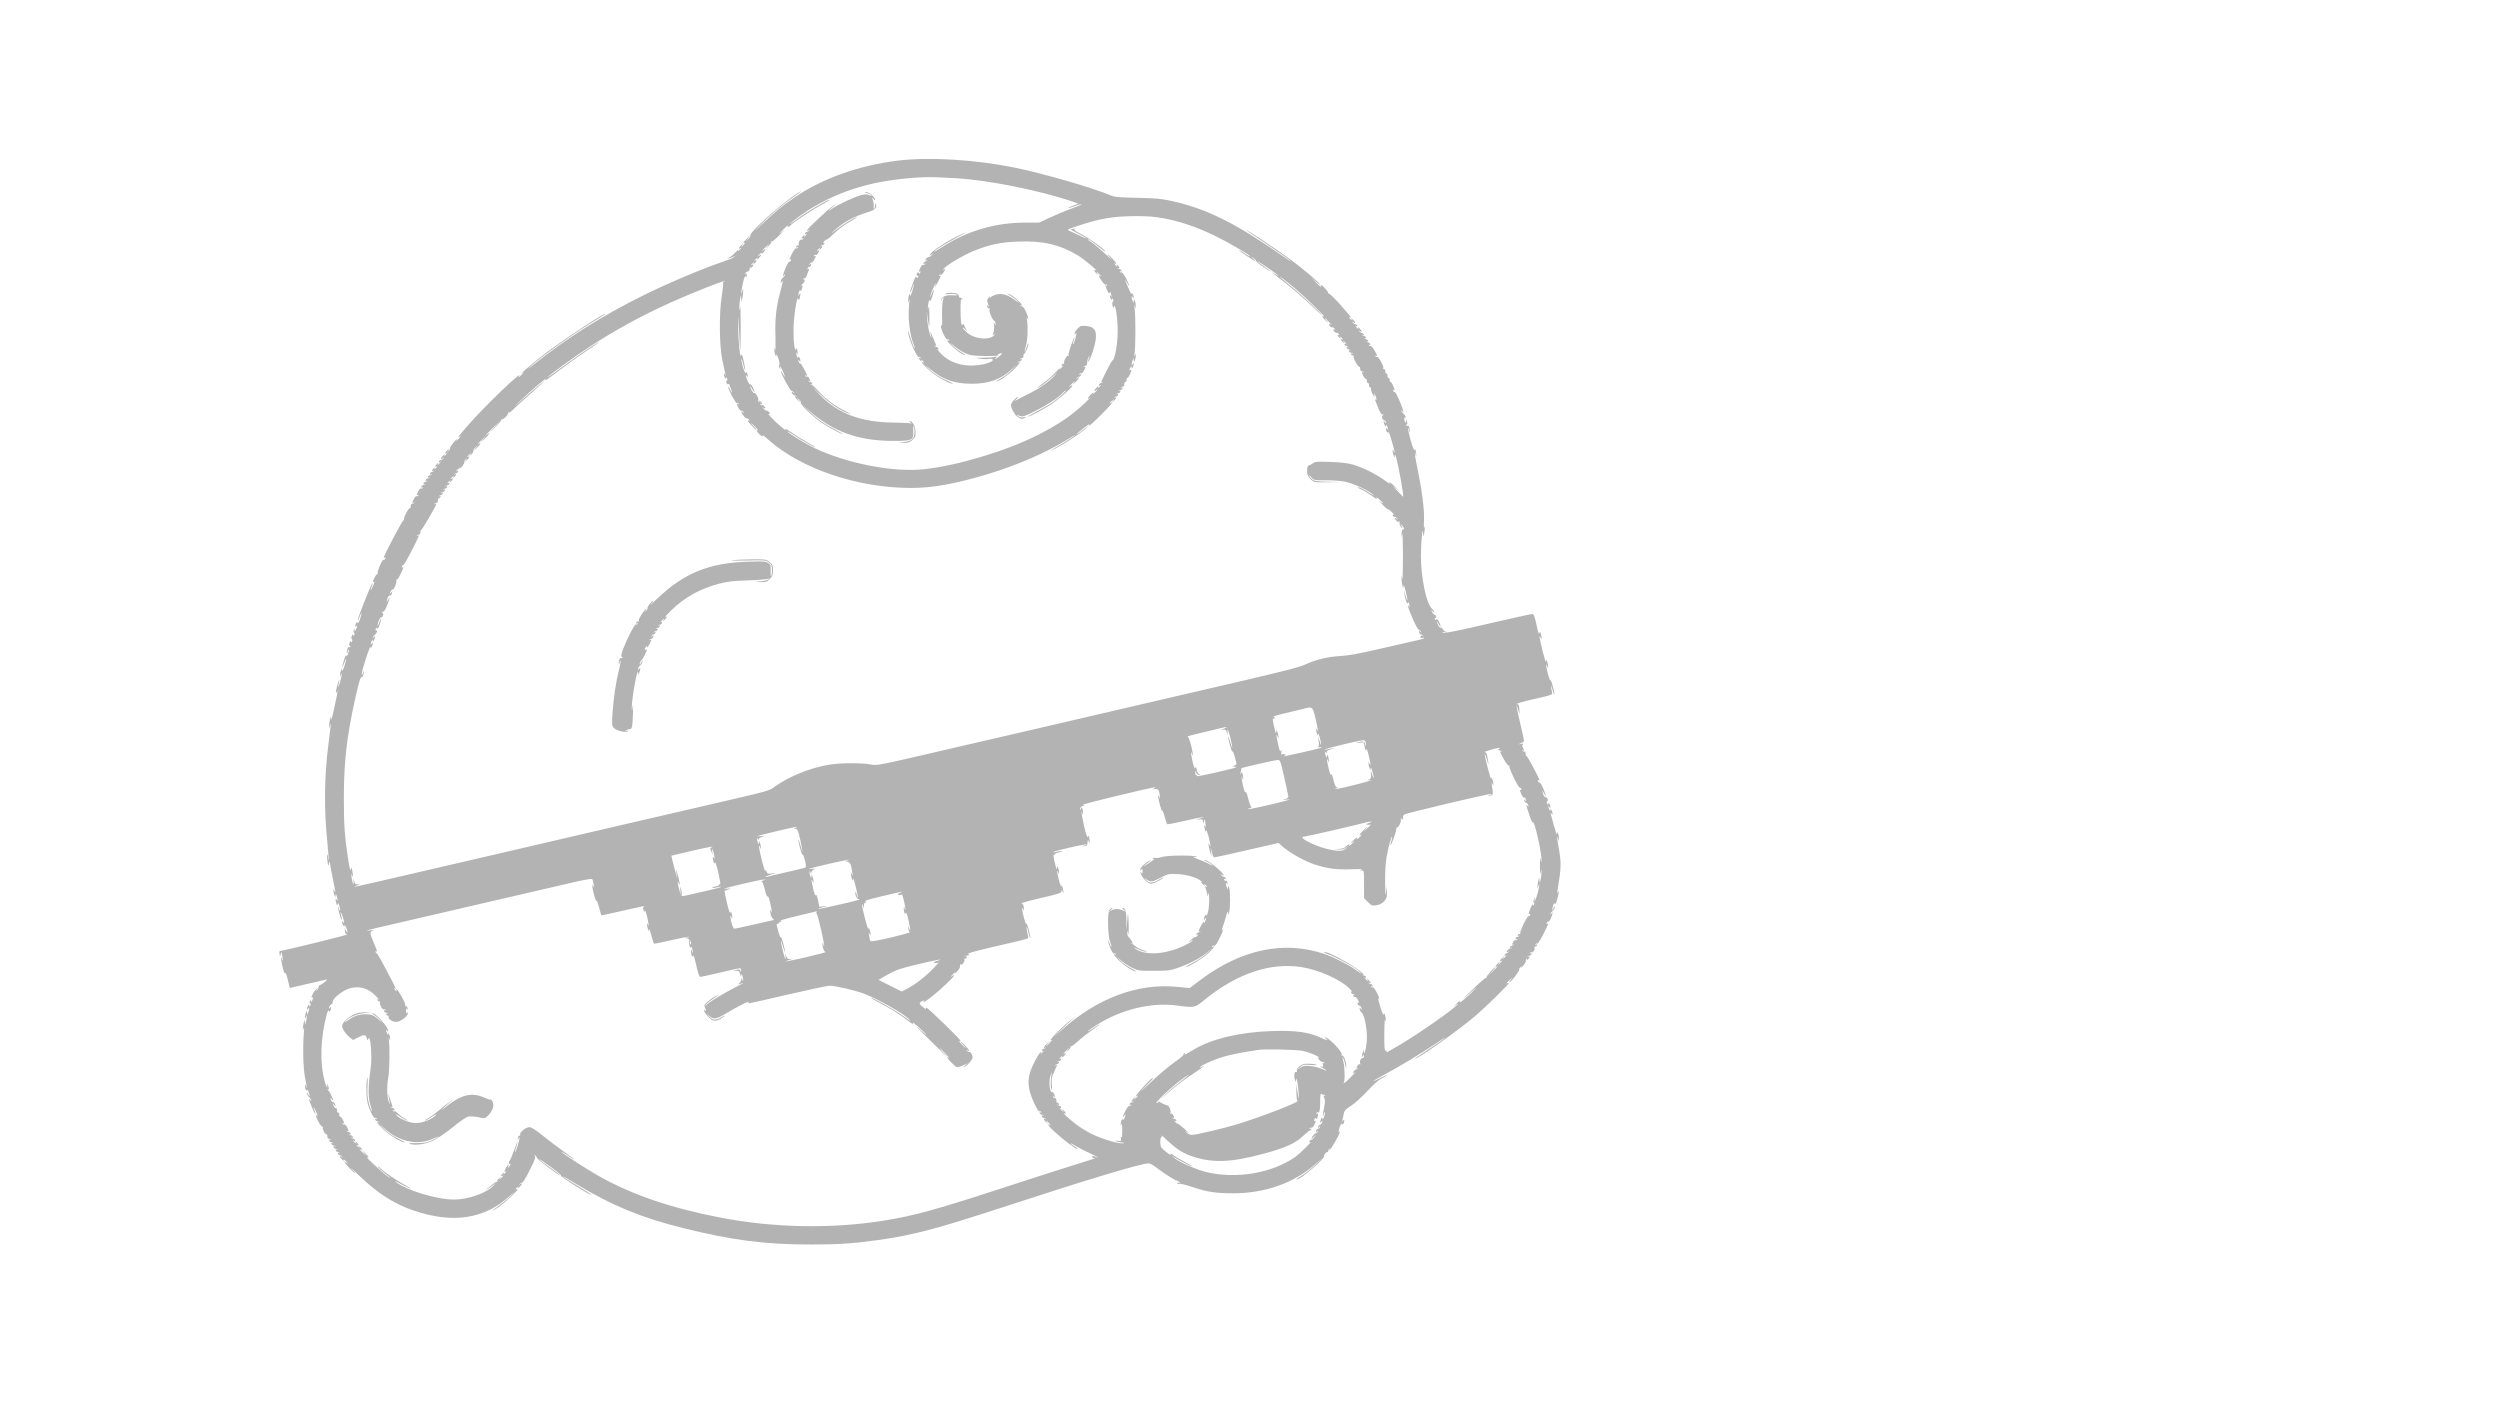 <?xml version="1.0" standalone="no"?>
<!DOCTYPE svg PUBLIC "-//W3C//DTD SVG 20010904//EN"
 "http://www.w3.org/TR/2001/REC-SVG-20010904/DTD/svg10.dtd">
<svg fill-opacity="0.3" version="1.0" xmlns="http://www.w3.org/2000/svg"
 width="2280pt" height="1280pt" viewBox="300 0 1280 1280"
 preserveAspectRatio="xMidYMid meet">
<g transform="translate(0,1280) scale(0.1,-0.1)"
fill="#000000" stroke="none">
<path d="M6187 11335 c-350 -43 -681 -160 -934 -331 -116 -78 -175 -127 -303
-248 -83 -80 -86 -82 -25 -18 84 88 204 191 300 257 79 55 108 79 55 47 -133
-81 -447 -360 -436 -388 2 -6 -7 -22 -22 -35 l-27 -24 25 30 25 30 -33 -29
c-31 -29 -44 -54 -19 -40 6 4 3 -2 -7 -14 -23 -26 -34 -29 -15 -4 11 14 10 13
-9 -2 -22 -19 -31 -43 -12 -31 16 10 11 -1 -7 -16 -14 -12 -16 -12 -9 1 5 8
-10 -4 -32 -27 -22 -24 -48 -43 -58 -44 -11 0 -14 -3 -7 -5 6 -3 27 2 45 11
27 13 30 13 14 1 -10 -9 -55 -27 -100 -42 -170 -56 -510 -199 -721 -304 -384
-190 -702 -390 -1010 -637 -44 -35 -60 -45 -35 -22 99 92 435 331 618 438 39
24 72 45 72 48 0 18 -421 -261 -571 -379 -95 -74 -237 -196 -185 -158 17 12
16 10 -3 -13 -24 -27 -38 -36 -26 -17 40 65 -298 -258 -454 -434 -96 -108
-123 -145 -83 -115 9 7 6 1 -7 -14 -27 -30 -40 -36 -21 -9 7 9 -6 -3 -28 -28
-23 -25 -40 -50 -37 -57 2 -6 -4 -17 -13 -25 -16 -12 -16 -11 -2 7 15 20 14
20 -8 1 -23 -20 -31 -42 -9 -30 8 5 8 2 -2 -9 -16 -20 -25 -23 -15 -4 4 6 -2
3 -14 -7 -26 -23 -30 -45 -4 -25 15 13 16 12 4 -3 -8 -10 -19 -16 -24 -15 -6
1 -13 -4 -16 -12 -3 -10 0 -11 9 -5 12 7 12 5 0 -9 -16 -20 -26 -23 -15 -4 5
8 2 8 -9 -2 -20 -16 -23 -36 -4 -25 8 5 8 2 -2 -9 -16 -20 -26 -23 -15 -4 5 8
2 8 -9 -2 -20 -16 -23 -36 -5 -25 8 4 10 3 5 -2 -5 -5 -14 -9 -19 -9 -6 0 -13
-6 -16 -14 -3 -9 0 -11 9 -6 8 5 11 4 6 -1 -5 -5 -14 -9 -19 -9 -6 0 -13 -6
-16 -14 -3 -9 0 -11 9 -6 8 5 11 4 6 -1 -5 -5 -14 -9 -19 -9 -6 0 -13 -6 -16
-14 -3 -9 0 -11 9 -6 8 5 11 4 6 -1 -5 -5 -14 -9 -19 -9 -6 0 -13 -6 -16 -14
-3 -9 0 -11 9 -6 8 5 11 4 6 -1 -5 -5 -14 -9 -19 -9 -6 0 -13 -6 -16 -14 -3
-9 0 -11 8 -6 9 5 11 4 6 -4 -4 -6 -11 -9 -16 -6 -5 3 -16 -8 -25 -24 -18 -36
-19 -45 -3 -35 7 4 8 3 4 -5 -4 -6 -11 -9 -16 -6 -5 3 -16 -8 -25 -24 -18 -36
-19 -44 -2 -35 7 4 9 3 4 -2 -5 -5 -14 -9 -20 -9 -7 0 -12 -10 -11 -22 0 -12
-3 -20 -7 -17 -11 6 -61 -88 -54 -103 2 -8 0 -11 -5 -8 -8 5 -180 -321 -180
-340 0 -4 4 -3 10 0 6 3 7 -1 4 -9 -3 -9 -10 -14 -15 -11 -11 8 -61 -104 -55
-122 3 -8 2 -12 -2 -9 -5 3 -16 -11 -25 -30 -20 -40 -21 -48 -6 -39 5 4 3 -10
-6 -31 -15 -36 -34 -65 -23 -34 20 52 21 55 11 45 -14 -14 -136 -325 -130
-331 3 -3 10 11 17 31 7 20 14 35 16 32 2 -2 -3 -25 -12 -51 -10 -29 -19 -43
-24 -36 -5 8 -9 7 -14 -5 -10 -26 -7 -42 5 -25 8 11 9 9 4 -10 -4 -14 -12 -29
-17 -35 -6 -6 -7 -3 -3 10 6 19 6 19 -5 1 -9 -13 -9 -20 -2 -25 7 -4 8 -12 2
-21 -9 -13 -10 -13 -10 0 -1 8 -6 4 -11 -9 -6 -16 -6 -27 0 -30 6 -4 6 -12 1
-21 -9 -13 -10 -13 -10 0 -1 8 -6 4 -11 -9 -7 -18 -6 -27 3 -33 12 -7 5 -12
-13 -10 -9 2 -22 -49 -14 -56 3 -3 5 2 5 11 0 9 4 18 9 21 5 4 4 -10 -2 -29
-6 -21 -13 -31 -18 -24 -4 7 -14 -12 -23 -44 -21 -73 -19 -85 4 -22 24 66 25
46 1 -30 -11 -33 -20 -51 -21 -40 l-1 20 -9 -20 c-5 -11 -9 -29 -9 -40 l0 -20
9 20 c15 35 10 3 -10 -70 -18 -63 -20 -56 -6 21 3 16 -1 9 -9 -15 -18 -55 -30
-126 -16 -96 15 31 12 9 -19 -135 -16 -74 -29 -124 -30 -110 l-2 25 -8 -25
c-4 -14 -8 -38 -8 -55 l0 -30 9 30 c7 27 8 25 4 -10 -2 -22 -11 -93 -19 -157
-39 -295 -42 -600 -10 -907 8 -79 13 -146 9 -149 -3 -3 -5 7 -5 23 0 16 -3 26
-6 22 -3 -3 -3 -30 2 -59 7 -49 8 -50 15 -23 5 23 7 25 8 8 0 -12 12 -77 26
-145 27 -131 28 -144 15 -113 l-9 20 0 -20 c0 -11 4 -29 9 -40 l9 -20 1 20 c2
17 3 16 10 -5 11 -34 11 -60 0 -35 -11 25 -13 1 -3 -34 6 -22 7 -23 13 -6 5
15 9 9 17 -23 6 -23 7 -39 2 -36 -5 3 -9 12 -9 21 0 9 -3 14 -6 11 -3 -3 2
-31 11 -63 9 -31 19 -54 22 -51 3 3 1 19 -5 35 -6 17 -9 31 -6 31 6 0 22 -42
30 -78 4 -21 3 -24 -5 -12 -10 13 -11 13 -11 0 0 -8 5 -22 10 -30 9 -13 10
-13 11 0 1 18 28 -39 28 -60 0 -8 -6 -1 -15 15 -12 26 -14 27 -9 5 2 -14 5
-28 5 -32 0 -3 8 -8 17 -10 14 -3 -577 -148 -613 -151 -6 0 -8 -11 -5 -26 l5
-26 6 25 c6 23 7 22 14 -14 4 -21 5 -41 2 -44 -3 -3 -6 3 -6 13 0 10 -3 16 -6
12 -3 -3 2 -40 12 -82 11 -46 20 -70 24 -60 4 10 13 -14 24 -59 10 -42 19 -76
20 -76 2 0 283 65 325 75 21 5 20 3 -9 -22 -19 -15 -39 -28 -44 -28 -6 0 -11
-8 -11 -17 0 -10 -7 -23 -15 -30 -12 -11 -12 -10 0 7 14 19 14 19 -3 6 -27
-21 -61 -91 -38 -77 5 4 7 -3 4 -14 -3 -11 -9 -23 -14 -26 -5 -3 -6 3 -3 13 5
16 4 16 -6 -1 -9 -13 -9 -20 -2 -25 7 -4 8 -12 2 -21 -9 -13 -10 -13 -10 0 0
13 -1 13 -10 0 -5 -8 -10 -22 -10 -30 0 -13 1 -13 10 0 9 13 10 13 9 0 0 -8
-4 -24 -9 -35 l-9 -20 -1 20 -1 20 -9 -20 c-5 -11 -9 -29 -9 -40 l0 -20 9 20
9 20 -1 -20 c0 -11 -4 -31 -8 -45 l-8 -25 -2 25 c-2 24 -3 23 -10 -5 -4 -16
-8 -41 -8 -55 0 -22 1 -22 8 5 4 17 5 -4 1 -45 -11 -135 -6 -330 12 -414 10
-44 15 -81 12 -84 -3 -3 -5 3 -5 13 0 10 -3 16 -6 12 -4 -3 -3 -18 0 -34 5
-17 10 -23 15 -15 5 8 11 0 18 -23 12 -39 7 -48 -7 -12 -7 17 -9 18 -9 4 -1
-9 8 -25 19 -34 11 -10 20 -22 20 -28 0 -5 -5 -3 -10 5 -5 8 -10 10 -10 4 0
-16 41 -117 53 -129 10 -10 9 -7 -11 45 -11 31 8 2 23 -34 9 -21 11 -35 6 -31
-16 9 -14 -1 14 -56 14 -27 30 -47 35 -44 5 3 7 -1 4 -9 -6 -16 24 -68 35 -61
4 2 7 -6 7 -18 -1 -12 4 -22 11 -22 6 0 15 -4 20 -9 5 -5 2 -6 -6 -1 -9 5 -12
3 -9 -6 3 -8 10 -14 15 -14 6 0 15 -4 20 -9 5 -5 2 -6 -6 -1 -9 5 -12 3 -9 -6
3 -8 10 -14 15 -14 6 0 15 -4 20 -9 5 -5 2 -6 -6 -1 -9 5 -12 3 -9 -6 3 -8 10
-14 15 -14 6 0 15 -4 20 -9 5 -5 2 -6 -6 -1 -9 5 -12 3 -9 -6 3 -8 10 -14 15
-14 6 0 15 -4 20 -9 5 -5 2 -6 -6 -1 -9 5 -12 3 -9 -6 3 -8 10 -14 16 -14 6 0
17 -7 24 -15 11 -12 11 -12 -4 -1 -26 19 -22 -2 4 -25 13 -12 18 -13 13 -4 -5
9 0 8 13 -4 26 -22 30 -35 5 -15 -9 8 -15 9 -12 3 5 -16 88 -104 96 -104 4 0
-11 19 -32 42 -22 24 12 -7 75 -68 161 -155 316 -254 489 -313 360 -123 649
-80 881 133 51 47 52 47 15 7 -22 -24 -71 -65 -109 -92 -76 -54 -83 -68 -8
-17 54 37 172 147 172 160 0 5 -5 6 -10 3 -16 -10 -11 1 7 16 15 12 16 12 8
-1 -5 -9 0 -8 13 4 26 23 30 44 5 25 -16 -11 -16 -11 -5 1 7 8 18 15 25 15 7
0 38 52 69 115 47 93 55 117 45 130 -10 13 -10 13 5 2 10 -8 16 -18 15 -22 -2
-9 203 -164 209 -158 2 3 -37 33 -86 68 -49 34 -95 69 -102 78 -7 8 36 -20 95
-63 59 -42 105 -81 102 -85 -7 -11 272 -186 281 -177 2 2 -55 38 -126 81 -71
42 -132 81 -135 86 -3 5 54 -27 127 -72 318 -192 588 -304 968 -398 450 -112
748 -150 1168 -150 249 0 392 10 612 41 318 45 529 101 1105 289 800 262 1291
410 1360 410 15 0 47 -18 79 -44 55 -44 169 -116 186 -116 5 0 12 -5 16 -12 5
-8 2 -9 -10 -5 -11 4 -15 3 -11 -4 4 -6 13 -8 21 -5 8 3 60 -10 117 -29 137
-46 216 -58 377 -58 289 1 548 93 747 266 l68 59 -65 -62 c-35 -34 -90 -78
-122 -97 -32 -20 -56 -38 -54 -40 17 -17 261 190 252 213 -4 11 19 39 33 39 3
0 6 5 6 12 0 6 4 15 9 20 5 5 6 2 1 -6 -5 -9 -4 -12 3 -7 12 7 75 115 88 150
5 13 4 17 -4 12 -7 -4 -5 11 5 40 9 28 18 41 23 34 5 -8 9 -7 14 5 10 26 7 42
-5 25 -8 -11 -9 -8 -4 14 3 15 8 41 12 56 4 21 20 38 64 65 33 20 96 77 146
131 56 61 105 105 136 120 26 13 47 27 47 30 0 3 -29 -10 -65 -29 -35 -19 -62
-31 -60 -27 3 5 49 32 103 61 130 69 324 186 450 271 56 38 102 66 102 63 0
-3 -62 -46 -137 -95 -138 -91 -169 -113 -123 -90 93 48 403 272 540 389 91 78
300 283 300 294 0 4 -4 5 -10 2 -20 -12 -9 2 22 31 32 28 32 28 9 2 -14 -16
-20 -28 -15 -27 14 0 96 108 90 118 -3 5 2 15 12 22 16 13 16 12 3 -6 -7 -11
1 -4 18 15 17 19 29 40 27 47 -3 7 0 15 6 19 7 5 8 2 3 -7 -8 -12 -6 -12 8 0
20 16 23 36 5 25 -8 -4 -10 -3 -5 2 5 5 14 9 19 9 6 0 13 6 16 14 3 9 0 11 -8
6 -9 -5 -11 -4 -6 4 4 6 11 9 16 6 12 -7 33 32 25 45 -4 6 -1 9 6 8 6 -2 14 3
17 11 3 9 0 11 -8 6 -9 -5 -11 -4 -6 4 4 6 11 9 16 6 5 -3 30 35 55 84 47 95
51 106 35 96 -6 -3 -7 1 -4 9 3 9 10 13 15 11 5 -3 15 11 24 31 17 41 20 67 5
44 -5 -8 -10 -10 -10 -5 0 6 9 18 20 28 11 9 20 25 19 34 0 14 -2 13 -9 -4
-14 -36 -19 -27 -7 12 6 22 13 31 18 24 7 -12 20 26 34 96 4 25 4 27 -5 10 -8
-16 -9 -13 -5 15 36 222 36 249 5 419 -12 63 -12 87 0 51 l8 -25 0 25 c0 14
-3 34 -8 45 l-9 20 -1 -20 c-1 -11 -12 18 -25 65 -36 126 -39 138 -26 120 10
-13 11 -13 11 0 0 8 -5 22 -10 30 -9 13 -10 13 -11 0 0 -10 -3 -8 -9 5 -12 27
-12 43 0 25 9 -13 10 -13 10 0 0 8 -5 22 -10 30 -9 13 -10 13 -10 0 0 -13 -1
-13 -10 0 -5 9 -5 17 1 21 13 8 0 39 -16 39 -7 0 -15 8 -18 18 -2 9 -8 26 -11
37 -4 11 2 4 13 -15 27 -47 26 -36 -3 36 -14 32 -29 58 -34 57 -6 -1 -13 4
-16 13 -3 8 -2 12 4 9 6 -3 10 -4 10 0 0 16 -112 225 -119 221 -4 -3 -7 5 -7
17 1 12 -4 22 -11 22 -6 0 -15 4 -20 9 -5 5 -3 6 5 2 15 -9 15 -1 1 26 -8 16
-8 23 2 30 10 7 5 8 -16 4 l-30 -5 28 12 c15 6 27 15 27 20 0 5 -16 76 -35
158 -35 149 -45 214 -20 129 l13 -45 -1 45 c-2 35 -6 46 -21 50 -11 3 58 23
153 44 171 39 172 39 166 64 -15 58 -13 81 2 27 9 -33 18 -55 19 -50 2 6 -5
42 -15 80 -11 39 -20 61 -21 50 -1 -11 -10 12 -21 50 -19 73 -24 116 -9 80 l9
-20 0 20 c0 11 -4 29 -9 40 l-9 20 -1 -20 c-1 -11 -15 32 -31 95 -28 115 -36
164 -19 125 11 -25 13 -1 3 34 -6 22 -7 23 -13 7 -4 -13 -10 0 -19 40 -25 118
-31 134 -49 134 -9 0 -194 -41 -410 -91 -262 -61 -397 -88 -404 -81 -6 6 0 8
19 6 24 -4 25 -3 7 5 -12 5 -24 17 -28 26 -3 9 -10 14 -16 10 -5 -3 -16 8 -25
25 -19 38 -11 40 9 3 21 -38 20 -14 0 27 -11 21 -19 28 -24 20 -5 -8 -9 -7
-13 5 -4 10 -3 14 4 9 7 -4 9 1 7 12 -2 11 -9 18 -15 17 -5 -1 -15 10 -22 25
-11 25 -10 26 4 8 8 -11 15 -14 15 -8 0 7 -9 20 -20 30 -51 43 -101 286 -101
482 0 119 16 288 20 206 1 -41 7 -29 14 29 4 33 3 41 -2 25 -5 -15 -7 8 -4 60
6 92 -18 279 -63 494 -14 65 -23 121 -20 124 3 3 6 -3 6 -13 0 -10 2 -16 5
-13 3 3 2 20 -2 38 -4 24 -8 29 -12 17 -4 -10 -19 29 -37 93 -17 60 -27 107
-22 104 4 -3 8 -12 8 -21 0 -9 2 -14 5 -11 8 7 -5 58 -14 56 -18 -2 -25 3 -13
10 9 7 10 15 2 33 -10 22 -10 23 -6 1 2 -12 1 -20 -4 -17 -12 7 -19 45 -9 45
16 0 10 19 -11 37 -11 10 -20 22 -20 28 0 5 5 3 10 -5 20 -32 9 12 -26 94 -20
47 -40 84 -44 81 -4 -3 -11 2 -14 11 -3 8 -2 12 4 9 13 -8 13 -4 -5 39 -9 20
-19 35 -24 32 -4 -3 -7 5 -7 17 1 12 -4 21 -10 20 -6 -1 -10 8 -10 20 1 12 -4
21 -10 20 -6 -1 -10 8 -10 20 1 12 -4 21 -11 20 -7 -2 -10 3 -7 10 6 17 -45
109 -56 102 -5 -3 -12 0 -16 6 -4 8 -3 9 4 5 18 -11 14 3 -14 51 -14 24 -29
41 -34 38 -5 -3 -12 0 -16 6 -5 8 -3 9 6 4 8 -5 11 -3 8 6 -3 8 -10 14 -15 14
-6 0 -15 4 -20 9 -5 5 -2 6 6 1 9 -5 12 -3 9 6 -3 8 -10 14 -15 14 -6 0 -15 4
-20 9 -5 5 -2 6 6 1 9 -5 12 -3 9 6 -3 8 -10 14 -15 14 -6 0 -15 4 -20 9 -5 5
-2 6 6 1 9 -5 12 -3 9 6 -3 8 -10 13 -16 12 -5 -1 -16 5 -24 15 -12 15 -11 16
5 3 25 -20 21 2 -5 25 -12 10 -18 13 -14 7 10 -19 1 -16 -15 4 -12 14 -12 16
0 9 9 -6 12 -5 9 5 -3 8 -10 13 -16 12 -5 -1 -16 5 -24 15 -12 15 -11 16 5 3
25 -20 21 2 -5 25 -12 10 -18 13 -14 7 10 -19 1 -16 -15 4 -10 11 -10 14 -1 9
28 -17 7 12 -84 115 -56 63 -101 106 -108 102 -6 -3 -8 -2 -3 2 8 9 -50 75
-66 75 -4 0 -5 -4 -2 -10 13 -21 -2 -8 -45 37 l-45 48 43 -40 c23 -21 42 -35
42 -30 -1 12 -157 144 -262 222 -126 94 -438 301 -408 271 3 -3 86 -60 185
-126 99 -67 194 -133 210 -147 17 -15 3 -8 -30 15 -467 326 -720 453 -1049
527 -93 21 -145 25 -313 29 -170 3 -209 7 -246 23 -153 66 -614 199 -862 250
-369 76 -786 101 -1078 66z m522 -160 c286 -14 769 -110 1071 -213 l54 -19
-47 -18 c-26 -10 -46 -20 -44 -22 3 -2 30 6 61 18 32 11 59 19 62 17 2 -3 -42
-22 -99 -42 -56 -21 -144 -58 -196 -82 l-94 -44 -126 0 c-274 0 -532 -76 -760
-224 -39 -25 -71 -44 -71 -41 0 9 100 72 195 122 55 29 97 53 92 53 -4 0 -47
-20 -95 -44 -101 -51 -223 -134 -230 -156 -5 -13 -3 -13 14 0 19 14 19 14 0
-8 -11 -12 -21 -20 -24 -17 -7 6 -32 -15 -32 -27 0 -5 6 -6 13 -2 7 4 9 3 4
-2 -5 -5 -14 -9 -19 -9 -6 0 -13 -6 -16 -14 -3 -9 0 -11 8 -6 9 5 11 4 6 -4
-4 -6 -11 -9 -16 -6 -5 3 -16 -8 -25 -24 -17 -35 -19 -45 -5 -36 6 4 7 -1 3
-11 -4 -11 -8 -13 -11 -6 -5 16 -22 5 -22 -14 0 -8 4 -12 10 -9 6 3 7 -1 3
-10 -4 -13 -8 -14 -14 -4 -6 10 -11 5 -19 -16 -6 -17 -18 -49 -27 -73 -9 -23
-14 -45 -11 -47 3 -3 10 13 17 36 7 22 14 39 16 37 2 -2 -4 -31 -15 -63 -10
-33 -19 -51 -20 -40 l-1 20 -9 -20 c-5 -11 -8 -31 -8 -45 l0 -25 9 25 c6 18 7
12 2 -19 -16 -129 1 -290 43 -391 9 -22 11 -31 3 -23 -6 6 -22 47 -35 90 -13
43 -23 71 -23 62 -2 -49 81 -245 99 -234 5 3 12 0 16 -6 4 -8 3 -9 -4 -5 -18
11 -14 -10 5 -25 11 -10 14 -10 9 -1 -11 18 -1 15 15 -5 10 -11 10 -14 2 -9
-33 19 -7 -17 47 -67 57 -53 185 -127 219 -127 9 0 -11 11 -43 25 -70 29 -150
81 -191 127 -19 20 -10 15 24 -15 114 -97 225 -137 381 -137 158 0 267 39 369
133 l56 51 -49 -51 c-27 -28 -74 -65 -105 -82 -31 -17 -51 -31 -46 -31 23 0
114 62 163 111 49 51 67 79 40 63 -8 -4 -10 -3 -5 2 5 5 14 9 19 9 6 0 13 6
16 14 3 9 0 11 -9 6 -8 -5 -11 -4 -6 1 5 5 14 9 20 9 7 0 12 10 11 22 0 12 3
20 7 17 8 -5 45 84 37 91 -3 3 -10 -13 -17 -36 -7 -22 -14 -39 -16 -37 -2 2 3
26 11 53 16 52 21 175 10 236 -5 27 -4 30 4 14 9 -17 9 -15 5 10 -8 40 -39
100 -53 100 -6 0 -14 4 -19 9 -5 5 -3 6 5 2 24 -14 12 10 -20 41 -39 36 -79
63 -92 63 -6 0 10 -13 35 -28 24 -16 51 -37 59 -47 8 -10 -6 -2 -33 18 -78 59
-148 71 -207 36 -32 -20 -34 -20 -20 -2 8 10 5 8 -8 -5 -13 -14 -21 -30 -19
-36 2 -6 7 -22 11 -36 6 -20 5 -22 -4 -10 -9 13 -10 12 -7 -5 2 -11 9 -19 16
-17 7 1 10 -2 6 -8 -9 -14 24 -97 41 -104 8 -3 14 -16 13 -28 -1 -23 -1 -22
-10 2 -7 19 -8 16 -4 -17 3 -23 0 -54 -5 -69 -10 -25 -9 -26 7 -13 16 12 16
12 0 -8 -43 -50 -181 -36 -248 24 -21 19 -39 39 -39 44 0 5 12 -3 28 -19 15
-15 20 -19 11 -7 -9 11 -20 31 -24 44 -5 16 -10 20 -15 11 -13 -20 -20 29 -20
140 0 77 3 101 11 90 9 -13 10 -13 6 0 -2 8 -10 15 -18 15 -8 0 -14 6 -14 13
0 7 -7 17 -15 22 -19 12 -90 13 -108 1 -8 -5 7 -6 36 -3 27 2 57 0 67 -5 12
-7 1 -9 -37 -6 -60 4 -101 -12 -105 -42 -3 -17 -1 -16 7 3 15 34 20 26 8 -15
-5 -21 -8 -84 -6 -141 2 -56 0 -95 -4 -85 -6 16 -7 16 -7 -2 -1 -29 47 -128
58 -121 5 4 13 1 17 -5 4 -8 3 -9 -4 -5 -7 4 -12 3 -12 -2 0 -14 92 -98 128
-116 52 -27 50 -18 -3 13 -27 16 -63 44 -80 62 -27 31 -26 30 14 -5 24 -21 69
-50 100 -65 50 -23 69 -26 184 -28 78 -1 125 2 122 8 -4 5 -4 9 -1 9 2 0 12 3
22 7 25 10 10 -12 -29 -39 -25 -17 -29 -18 -17 -4 14 18 13 18 -10 11 -14 -4
-61 -8 -105 -8 -76 0 -77 0 -30 -8 28 -5 64 -6 81 -3 46 8 53 -13 10 -31 -59
-25 -165 -36 -237 -24 -85 13 -154 48 -209 105 -25 26 -39 43 -31 39 9 -5 12
-3 9 6 -3 8 -10 14 -16 14 -5 0 -14 4 -19 9 -5 5 -3 6 5 2 16 -9 17 -12 -19
74 -16 41 -28 64 -25 50 15 -65 14 -70 -4 -18 -10 32 -21 93 -24 135 l-5 78
10 -70 c14 -103 15 -101 15 25 0 66 -3 100 -7 80 -6 -33 -6 -34 -7 -5 0 17 4
41 8 55 7 21 8 22 10 5 1 -11 10 6 21 39 23 68 19 88 -5 24 -9 -24 -14 -31
-11 -16 3 16 17 52 30 80 23 49 25 49 9 1 -3 -10 8 7 25 37 33 60 37 75 19 64
-7 -4 -8 -3 -4 5 4 6 11 9 16 6 4 -3 15 6 24 20 21 32 20 41 -1 24 -10 -7 -7
-1 7 14 34 36 174 119 267 157 139 58 252 82 413 87 221 8 375 -28 538 -125
56 -34 204 -157 165 -137 -21 10 -15 -11 9 -31 19 -15 20 -16 9 -1 -21 27 -7
20 20 -10 13 -15 16 -21 7 -14 -25 19 -22 7 8 -39 15 -22 30 -37 35 -35 4 3
11 0 15 -6 4 -8 3 -9 -4 -5 -15 9 -15 6 4 -39 12 -29 18 -35 25 -24 5 8 9 9 9
2 0 -6 3 -20 6 -30 5 -15 4 -15 -5 -3 -13 18 -13 3 -1 -25 6 -13 9 -15 9 -5 1
13 2 13 11 0 6 -9 5 -17 -1 -21 -6 -3 -7 -18 -3 -35 6 -25 8 -26 14 -9 12 35
34 -114 33 -230 -1 -114 -25 -249 -47 -262 -9 -6 -55 -92 -104 -197 -3 -5 2
-5 9 -1 8 5 11 4 6 -1 -5 -5 -14 -9 -19 -9 -6 0 -13 -6 -16 -14 -3 -8 0 -11 7
-7 17 11 13 0 -6 -15 -15 -12 -16 -12 -8 1 5 9 0 8 -13 -4 -24 -21 -31 -46 -7
-26 26 22 16 4 -12 -21 -21 -18 -24 -19 -13 -4 8 11 0 7 -18 -9 -36 -34 -44
-59 -9 -31 12 10 -7 -11 -43 -45 -122 -117 -251 -205 -441 -300 -290 -146
-736 -279 -1037 -310 -280 -29 -704 54 -997 195 -87 42 -245 139 -245 150 0 3
26 -12 58 -33 67 -45 185 -112 198 -112 5 0 -30 22 -79 49 -48 27 -110 66
-137 85 -53 38 -66 44 -54 24 12 -19 -86 64 -131 113 -22 23 -34 39 -27 35 6
-4 12 -3 12 2 0 12 -25 33 -32 27 -3 -3 -13 5 -24 17 -15 18 -16 20 -1 9 9 -7
17 -9 17 -3 0 13 -25 33 -32 26 -3 -3 -9 0 -14 7 -4 8 -3 10 4 5 18 -11 14 10
-5 25 -14 12 -16 12 -8 0 5 -10 4 -12 -4 -7 -6 4 -9 11 -6 16 8 13 -24 72 -35
65 -5 -3 -16 8 -25 24 -22 43 -18 53 5 11 23 -42 27 -26 4 19 -8 17 -19 29
-24 26 -4 -3 -15 13 -24 35 -18 45 -21 63 -6 40 11 -17 13 -1 4 25 -5 12 -9
13 -14 5 -4 -7 -15 17 -25 54 -10 37 -16 69 -13 71 3 3 10 -20 17 -51 7 -30
15 -54 17 -52 2 3 -4 40 -13 83 -13 59 -19 73 -23 54 -11 -42 -30 149 -28 277
1 115 1 113 8 -54 4 -95 9 -174 11 -177 2 -2 4 96 4 218 0 122 -3 202 -6 177
-5 -39 -6 -41 -7 -10 0 19 3 55 7 80 8 44 9 44 11 10 l2 -35 9 40 c4 22 8 51
7 65 0 23 -1 22 -8 -5 -15 -59 -10 7 6 77 11 48 19 66 25 57 6 -10 9 -8 9 9 0
16 -4 21 -12 16 -10 -5 -10 -3 0 7 7 8 18 14 25 14 7 0 12 8 12 17 0 9 4 20 9
25 5 5 6 2 1 -7 -8 -13 -7 -13 8 -1 18 14 24 36 7 26 -16 -10 -11 1 7 16 15
12 16 12 8 -1 -8 -13 -7 -13 8 -1 18 14 24 36 7 26 -16 -10 -11 1 7 16 15 12
16 12 8 -1 -5 -9 0 -8 13 4 24 21 31 46 7 26 -24 -20 -18 -5 7 16 13 12 18 13
13 4 -5 -9 0 -8 13 4 24 21 31 46 7 26 -30 -25 -14 -3 22 31 34 31 35 31 13 4
l-25 -30 32 29 c18 16 30 34 26 39 -3 6 -2 7 4 4 5 -3 41 26 79 66 38 39 52
56 32 37 -52 -46 -48 -34 3 15 23 22 39 34 35 28 -10 -18 9 -16 24 2 20 24
211 151 288 190 40 21 70 40 68 43 -9 8 -200 -105 -286 -168 -44 -33 -80 -58
-80 -55 0 3 36 32 79 64 207 153 456 262 726 316 170 34 396 55 535 48 30 -1
106 -5 169 -8z m1898 -365 c153 -28 307 -80 470 -159 131 -64 323 -176 323
-188 0 -3 -12 3 -27 12 -16 10 -38 25 -50 33 -13 8 -23 12 -23 10 0 -7 138
-98 147 -98 5 0 -3 10 -17 21 l-25 21 25 -14 c14 -9 25 -20 25 -27 0 -6 30
-31 68 -56 37 -25 67 -43 67 -41 0 3 -27 24 -60 46 -33 22 -60 43 -60 46 0 7
179 -116 187 -129 4 -6 -8 -1 -25 12 -18 12 -32 20 -32 18 0 -2 51 -43 113
-90 62 -47 164 -135 227 -195 63 -61 116 -109 117 -108 6 6 -205 204 -282 265
-44 35 -87 71 -95 79 -32 32 30 -15 128 -96 88 -73 295 -275 265 -258 -25 14
-13 -11 19 -40 32 -28 32 -28 9 -1 -36 41 -20 33 20 -10 18 -20 26 -31 17 -24
-10 7 -18 9 -18 3 0 -12 25 -34 32 -27 3 3 11 -2 19 -12 9 -11 10 -14 2 -9 -7
4 -13 3 -13 -2 0 -12 25 -33 32 -27 3 3 11 -2 19 -12 9 -11 10 -14 2 -9 -19
11 -16 -9 4 -25 11 -10 14 -10 9 -1 -11 18 -1 15 15 -5 10 -11 10 -14 2 -9
-19 11 -16 -9 4 -25 11 -10 14 -10 9 -1 -11 18 -1 15 15 -5 12 -14 12 -16 0
-9 -9 6 -12 4 -9 -5 3 -8 10 -14 16 -14 5 0 14 -4 19 -9 5 -5 2 -6 -6 -1 -9 5
-12 3 -9 -6 3 -8 10 -14 16 -14 5 0 14 -4 19 -9 5 -5 2 -6 -6 -1 -9 5 -12 3
-9 -6 3 -8 10 -14 16 -14 5 0 14 -4 19 -9 5 -5 2 -6 -6 -1 -9 5 -12 3 -9 -6 3
-8 11 -13 17 -11 7 1 10 -2 6 -8 -8 -13 43 -103 54 -96 4 3 7 -5 7 -17 -1 -12
4 -22 11 -22 6 0 15 -4 20 -9 5 -5 3 -6 -4 -2 -17 9 -16 1 2 -35 9 -16 19 -27
24 -25 4 3 7 -5 7 -17 -1 -12 4 -21 10 -20 6 1 10 -8 10 -20 -1 -12 4 -21 11
-20 7 2 10 -3 7 -11 -3 -8 4 -31 16 -53 11 -21 18 -28 15 -15 -9 33 1 27 14
-8 7 -23 7 -29 -1 -24 -8 5 -9 1 -4 -12 4 -10 17 -43 28 -71 13 -33 27 -53 37
-53 12 0 13 -2 3 -8 -15 -10 -7 -38 14 -46 8 -3 14 -11 14 -18 0 -9 -3 -8 -10
2 -9 13 -10 13 -10 0 0 -8 5 -22 10 -30 9 -13 10 -13 11 0 0 10 3 8 9 -5 12
-27 12 -43 0 -25 -11 17 -13 1 -4 -25 5 -11 9 -13 14 -5 4 6 19 -31 33 -82 27
-93 34 -132 17 -93 l-9 20 0 -20 c0 -11 4 -29 9 -40 l9 -20 1 20 c1 15 4 12
11 -10 23 -77 75 -365 65 -365 -1 0 -26 26 -56 57 -38 40 -43 47 -15 23 l40
-35 -40 43 c-35 38 -66 57 -50 31 4 -5 -17 8 -47 30 -69 53 -195 116 -283 142
-49 15 -110 23 -207 26 -123 5 -141 4 -165 -13 -16 -10 -32 -19 -38 -19 -12 0
-19 -49 -11 -81 4 -13 19 -35 34 -49 26 -24 31 -25 147 -23 l120 2 -120 3
c-106 3 -122 6 -142 25 -13 12 -23 26 -23 31 0 5 9 -2 21 -17 20 -25 23 -26
137 -26 72 0 140 -6 181 -16 78 -19 194 -73 236 -109 28 -24 27 -24 -15 3 -61
40 -111 65 -117 58 -3 -3 12 -12 32 -20 21 -9 60 -32 86 -51 52 -37 65 -43 53
-22 -5 6 8 -1 27 -18 20 -16 34 -32 32 -34 -2 -3 -15 6 -31 20 -15 13 -5 0 22
-28 27 -29 52 -50 56 -48 4 2 20 -10 36 -27 16 -17 23 -28 15 -23 -9 5 -12 3
-9 -6 3 -8 10 -13 16 -12 5 1 16 -5 24 -15 12 -15 11 -16 -4 -3 -26 20 -22 -2
4 -25 12 -10 18 -13 13 -5 -5 10 -4 12 4 7 6 -4 9 -12 6 -17 -4 -5 1 -19 9
-31 9 -12 16 -18 16 -12 0 5 -6 16 -12 23 -10 11 -10 12 -1 7 20 -11 37 -47
21 -44 -9 2 -14 -10 -15 -37 l-1 -40 6 35 c4 19 7 -73 7 -205 0 -132 -3 -224
-6 -205 l-6 35 -1 -35 c0 -19 4 -46 8 -60 l8 -25 2 25 c1 14 10 -11 21 -54 22
-92 19 -114 -5 -29 -9 32 -13 42 -11 24 11 -71 26 -115 36 -100 5 8 9 9 9 2 0
-6 3 -20 6 -30 5 -15 4 -15 -5 -3 -23 31 -10 -12 33 -112 24 -57 50 -103 57
-103 7 0 14 -7 16 -15 4 -13 3 -13 -7 0 -9 13 -11 12 -8 -5 2 -11 8 -20 15
-20 6 0 15 -4 20 -9 4 -5 3 -6 -3 -3 -7 4 -15 0 -18 -9 -5 -13 -2 -15 14 -11
11 3 20 2 20 -2 0 -4 -35 -14 -77 -23 -43 -10 -193 -44 -333 -76 -187 -44
-283 -61 -360 -65 -115 -7 -216 -31 -318 -78 -64 -29 -246 -74 -1092 -269
-140 -32 -430 -100 -645 -150 -214 -50 -556 -129 -760 -177 -203 -47 -462
-107 -575 -133 -893 -207 -815 -192 -897 -180 -107 15 -276 12 -379 -5 -167
-29 -353 -104 -484 -196 -64 -45 -17 -32 -650 -179 -140 -32 -412 -96 -605
-140 -363 -85 -763 -177 -1285 -299 -168 -39 -519 -120 -780 -181 -502 -117
-563 -130 -495 -105 29 11 33 14 12 11 -23 -3 -29 1 -37 28 l-10 31 5 -35 c3
-23 2 -30 -4 -20 -5 8 -11 35 -15 60 -4 32 -3 38 3 20 11 -31 14 -5 4 41 -6
32 -7 33 -13 9 -4 -17 -12 8 -23 83 -33 210 -41 315 -41 567 0 332 27 568 105
915 35 155 48 197 59 190 9 -6 24 44 15 53 -3 3 -5 -2 -5 -11 0 -9 -4 -18 -9
-22 -5 -3 -1 26 10 63 28 99 67 210 68 192 1 -13 2 -13 11 0 5 8 10 22 10 30
0 13 -1 13 -10 0 -12 -18 -12 -2 0 25 6 13 9 15 9 5 1 -13 2 -13 11 0 5 8 10
22 10 30 0 13 -1 13 -10 0 -5 -8 -10 -10 -10 -5 0 6 9 18 20 28 21 18 26 37
10 37 -5 0 -7 7 -3 16 4 11 8 12 13 4 5 -7 14 7 24 36 9 26 14 49 12 51 -2 3
-9 -12 -16 -32 -16 -47 -23 -40 -8 8 6 20 17 37 24 37 17 0 27 32 12 42 -10 6
-9 8 3 8 10 0 24 20 37 53 32 83 35 94 12 57 -12 -19 -18 -26 -14 -15 3 11 9
28 11 38 3 9 12 17 19 17 8 0 14 2 14 4 0 2 3 13 6 23 6 16 5 16 -10 -2 -16
-19 -16 -19 -5 7 7 15 16 25 20 22 11 -6 41 66 34 83 -2 8 -1 12 4 8 5 -3 21
20 35 51 29 63 30 68 16 59 -6 -3 -7 1 -4 9 3 9 10 14 14 13 8 -2 140 252 140
268 0 3 -6 3 -12 -1 -8 -4 -10 -3 -5 2 5 5 14 9 20 9 7 0 12 10 11 22 0 12 3
20 6 18 7 -4 140 226 140 240 0 4 -6 3 -12 -1 -8 -4 -10 -3 -5 2 5 5 14 9 20
9 7 0 12 10 11 22 0 12 4 21 9 20 5 -1 12 4 15 12 3 9 0 11 -9 6 -8 -5 -11 -4
-6 1 5 5 14 9 20 9 5 0 12 6 15 14 3 9 0 11 -9 6 -8 -5 -11 -4 -6 1 5 5 14 9
20 9 5 0 12 6 15 14 3 9 0 11 -9 6 -8 -5 -11 -4 -6 1 5 5 14 9 20 9 5 0 12 6
15 14 3 9 0 11 -9 6 -8 -5 -11 -4 -6 1 5 5 14 9 20 9 5 0 12 6 15 14 3 8 0 11
-7 7 -17 -11 -13 0 6 15 15 12 16 12 8 -1 -8 -13 -7 -13 8 -1 18 14 24 36 7
26 -16 -10 -11 1 7 16 15 12 16 12 8 -1 -8 -13 -7 -13 8 -1 20 16 23 36 5 25
-8 -4 -10 -3 -5 2 5 5 14 9 20 9 5 0 12 6 15 14 3 8 0 11 -7 7 -19 -12 -12 0
11 20 22 19 23 19 9 -1 -7 -11 1 -4 18 15 17 19 29 40 27 47 -3 6 3 17 12 25
16 12 16 11 2 -7 -15 -20 -14 -20 8 -1 22 19 31 43 12 31 -18 -11 -11 1 12 21
22 19 23 19 8 -1 -15 -20 -15 -20 8 -1 12 11 21 25 18 32 -2 6 7 22 22 35 l27
24 -25 -30 -25 -30 33 29 c30 28 45 55 22 41 -20 -12 -9 2 27 36 l38 34 -30
-35 c-29 -34 -28 -33 13 5 39 36 61 73 27 45 -37 -30 -9 1 52 60 l68 65 -55
-60 -55 -60 62 59 c34 33 59 64 56 70 -3 6 -2 8 2 3 11 -10 66 43 58 56 -3 6
-2 7 4 4 5 -4 23 8 39 24 16 17 83 78 149 136 122 108 170 153 130 122 -38
-29 -160 -134 -231 -199 -47 -43 -42 -36 16 20 88 86 251 225 236 202 -14 -23
3 -12 126 81 68 52 173 127 233 167 100 66 155 107 115 85 -45 -25 -241 -160
-343 -237 -65 -49 -116 -84 -112 -79 11 19 234 181 377 275 240 157 479 287
742 406 193 87 486 203 494 196 3 -4 0 -6 -7 -6 -7 0 -10 -4 -7 -9 4 -5 -2
-58 -11 -118 -26 -163 -23 -455 5 -588 35 -162 34 -153 23 -130 -12 26 -13 -2
-1 -30 6 -13 9 -15 9 -5 1 13 2 13 11 0 5 -9 5 -17 -1 -21 -5 -3 -7 -13 -3
-22 3 -9 10 -14 15 -11 5 3 9 3 9 1 0 -3 7 -21 15 -41 8 -20 13 -36 10 -36 -3
0 -11 15 -19 33 -8 17 -15 26 -15 19 -2 -21 69 -153 79 -147 5 3 12 0 16 -6 4
-8 3 -9 -4 -5 -16 10 -15 1 3 -35 9 -16 20 -27 24 -24 5 2 15 -3 22 -13 13
-15 12 -16 -3 -3 -24 18 -23 6 3 -30 11 -16 24 -27 29 -24 4 3 14 -3 21 -12
10 -12 10 -14 2 -9 -7 4 -13 4 -13 -1 1 -10 68 -83 77 -83 4 0 -6 14 -22 30
-16 17 -27 30 -24 30 3 0 21 -16 40 -37 18 -20 28 -33 22 -29 -20 11 -15 -5 9
-31 23 -24 44 -32 32 -10 -5 6 19 -12 51 -41 299 -267 814 -442 1304 -442 200
0 407 38 706 128 262 80 528 195 715 311 47 29 78 46 70 38 -8 -8 -58 -40
-110 -71 -125 -73 -141 -85 -55 -41 85 45 217 132 265 175 l35 32 -45 -33
c-25 -18 -51 -37 -57 -42 -7 -5 -13 -7 -13 -5 0 3 28 26 61 52 34 26 58 43 55
37 -20 -33 20 0 106 86 86 85 120 128 88 108 -18 -11 -11 1 12 21 22 19 23 19
8 -1 -15 -20 -14 -20 8 -1 23 20 31 42 10 30 -8 -4 -10 -3 -5 2 5 5 14 9 19 9
6 0 13 6 16 14 3 9 0 11 -9 6 -8 -5 -11 -4 -6 1 5 5 14 9 19 9 6 0 13 6 16 14
3 9 0 11 -9 6 -8 -5 -11 -4 -6 1 5 5 14 9 19 9 6 0 13 6 16 14 3 9 0 11 -9 6
-8 -5 -11 -4 -6 1 5 5 14 9 20 9 7 0 12 10 11 22 0 12 4 21 10 20 6 -1 11 8
10 20 0 12 3 20 7 17 5 -3 15 12 24 32 18 43 18 47 5 39 -13 -8 -13 5 0 25 9
13 10 13 10 0 0 -13 1 -13 10 0 5 8 10 22 10 30 0 13 -1 13 -10 0 -9 -13 -10
-13 -9 0 0 8 4 24 9 35 l9 20 1 -20 1 -20 9 20 c5 11 9 29 9 40 l0 20 -10 -20
c-5 -13 -6 -2 -1 30 9 64 9 334 0 400 -4 31 -4 41 2 25 l8 -25 0 25 c0 14 -3
34 -8 45 l-9 20 -1 -20 -1 -20 -9 20 c-5 11 -9 27 -9 35 -1 13 0 13 9 0 9 -13
10 -13 10 0 0 8 -5 22 -10 30 -9 13 -10 13 -10 0 0 -8 -14 16 -30 55 -34 79
-38 96 -10 45 31 -56 23 -25 -10 41 -17 33 -35 57 -40 54 -5 -3 -12 0 -16 6
-5 8 -3 9 6 4 8 -5 11 -3 8 6 -3 8 -10 14 -16 14 -5 0 -14 4 -19 9 -5 5 -3 6
5 2 18 -11 15 9 -5 25 -11 10 -14 10 -9 2 11 -19 1 -16 -15 4 -10 11 -10 14
-1 9 6 -4 12 -4 12 1 -1 10 -68 83 -77 83 -4 0 9 -17 28 -37 18 -21 -3 -3 -48
39 -45 42 -100 89 -122 104 -23 14 -41 28 -41 31 0 9 43 -20 100 -68 33 -27
60 -47 60 -43 0 17 -147 123 -229 164 -48 24 -60 35 -50 42 11 7 9 8 -4 4 -10
-3 -24 -6 -30 -6 -7 -1 23 -19 66 -41 42 -21 77 -41 77 -44 0 -3 -30 10 -67
28 -38 18 -79 38 -93 43 -22 10 -10 15 107 53 180 59 305 79 489 80 110 1 180
-4 261 -19z m1390 -4560 c23 -99 28 -141 13 -105 -11 25 -11 -1 0 -35 7 -21 8
-22 10 -5 1 11 8 -2 16 -30 18 -64 16 -95 -1 -35 l-14 45 5 -47 c5 -34 2 -47
-8 -51 -7 -2 1 -3 17 -1 58 6 -6 -14 -150 -46 -168 -38 -199 -44 -171 -32 19
8 19 9 -2 14 -11 3 -23 1 -26 -6 -2 -6 -3 5 0 24 3 25 2 30 -4 15 -7 -15 -12
-4 -25 54 -18 79 -21 108 -7 76 l9 -20 0 20 c0 11 -4 29 -9 40 l-9 20 -1 -20
c-2 -26 -6 -15 -24 63 -8 34 -10 60 -6 57 5 -3 11 -1 14 4 4 5 -2 11 -11 13
-10 2 36 17 102 32 66 15 143 34 170 41 85 23 86 22 112 -85z m-837 -96 c-32
-10 -36 -12 -13 -9 27 4 33 0 42 -23 l11 -27 -4 28 c-6 49 8 18 26 -56 22 -94
21 -120 -2 -37 -10 36 -18 58 -19 50 -1 -24 37 -157 39 -135 2 18 13 -15 34
-98 4 -19 3 -26 -4 -22 -5 3 -10 2 -10 -4 0 -5 -8 -12 -17 -14 -10 -2 -5 -3
11 -1 16 3 27 1 23 -2 -10 -11 -367 -92 -361 -82 3 4 0 8 -5 8 -6 0 -11 10
-10 23 l0 22 9 -22 c5 -13 17 -22 27 -22 16 1 16 2 2 6 -10 2 -20 19 -24 41
-6 28 -9 33 -14 19 -5 -13 -13 5 -25 58 -10 42 -15 79 -12 82 3 4 6 -2 6 -12
0 -10 3 -16 6 -13 11 12 -30 167 -45 170 -9 2 50 18 129 36 80 19 159 38 175
42 51 14 73 9 25 -6z m1297 -153 c-3 -10 -5 -7 -6 7 -1 29 -20 36 -62 23 -34
-10 -34 -10 8 -5 l41 5 7 -43 c6 -31 10 -38 14 -25 5 13 12 -5 24 -55 18 -78
21 -106 7 -73 l-9 20 0 -20 c0 -11 4 -29 9 -40 l9 -20 1 20 c1 11 8 -2 16 -30
17 -63 16 -83 -2 -30 l-13 40 2 -39 c2 -34 -1 -41 -23 -47 -17 -6 -11 -7 20
-4 49 5 -240 -70 -305 -79 -26 -3 -32 -3 -15 2 19 6 21 9 9 14 -10 4 -21 30
-29 69 -9 40 -16 56 -20 45 -4 -11 -12 9 -23 56 -18 78 -21 106 -7 73 l9 -20
0 20 c0 11 -4 29 -9 40 -8 19 -9 19 -9 1 -1 -25 -7 -18 -15 19 -5 22 -4 26 4
15 8 -13 10 -13 10 1 0 11 15 20 43 27 42 11 42 11 4 6 -21 -3 -46 -8 -55 -11
-9 -3 -14 -2 -9 2 4 5 87 27 185 50 173 40 177 41 185 21 4 -11 6 -27 4 -35z
m1213 -31 c-14 -9 -13 -11 9 -14 5 0 13 -5 18 -10 5 -5 3 -6 -4 -2 -20 11 -16
-1 23 -70 21 -37 40 -61 46 -57 7 3 8 1 4 -5 -8 -13 81 -198 94 -195 4 1 11
-4 14 -13 3 -8 2 -12 -4 -9 -13 8 -13 4 5 -39 9 -20 20 -34 25 -31 6 3 10 4
10 1 0 -2 3 -13 6 -23 5 -15 4 -16 -6 -3 -9 13 -11 12 -8 -3 2 -10 7 -17 12
-17 10 2 26 -20 26 -35 0 -5 -5 -3 -10 5 -16 24 -12 4 17 -81 14 -45 29 -75
33 -69 14 22 82 -282 79 -349 -1 -18 -4 -14 -9 14 -4 27 -6 7 -6 -60 0 -62 2
-87 7 -65 l6 35 1 -35 c0 -19 -4 -48 -8 -65 -7 -28 -8 -29 -10 -5 l-2 25 -8
-25 c-4 -14 -8 -36 -8 -50 l0 -25 8 25 c15 45 10 -1 -6 -64 -15 -59 -38 -103
-28 -55 l5 24 -11 -24 c-7 -16 -7 -27 -1 -30 6 -4 6 -12 1 -21 -9 -13 -10 -13
-10 0 -1 15 -21 -25 -35 -69 -5 -16 -4 -21 4 -17 7 5 9 1 5 -8 -3 -9 -9 -14
-14 -11 -10 6 -83 -143 -75 -155 4 -6 1 -9 -6 -8 -6 2 -14 -3 -17 -11 -3 -9 0
-11 9 -6 8 5 11 4 6 -1 -5 -5 -14 -9 -19 -9 -6 0 -13 -6 -16 -14 -3 -9 0 -11
8 -6 9 5 11 4 6 -4 -4 -6 -11 -9 -16 -6 -5 3 -14 -3 -19 -14 -14 -26 -14 -34
2 -25 7 4 9 3 4 -2 -5 -5 -14 -9 -19 -9 -6 0 -13 -6 -16 -14 -3 -9 0 -11 9 -6
8 5 11 4 6 -1 -5 -5 -10 -7 -11 -4 -4 8 -36 -21 -36 -32 0 -6 8 -4 18 3 15 11
15 11 4 -1 -7 -8 -18 -15 -24 -15 -6 0 -13 -6 -16 -14 -3 -8 0 -11 7 -7 19 12
12 0 -11 -20 -22 -19 -23 -19 -8 1 15 20 14 20 -8 1 -22 -19 -31 -43 -12 -31
18 11 11 -1 -12 -21 -22 -19 -23 -19 -8 1 15 20 14 20 -8 1 -22 -19 -31 -43
-12 -31 21 13 8 -2 -37 -45 l-48 -45 40 43 c21 23 36 42 32 42 -11 0 -82 -82
-79 -92 1 -4 -2 -7 -6 -6 -5 2 -60 -46 -123 -107 -111 -106 -110 -112 1 -10
30 27 41 35 25 17 -35 -40 -152 -143 -141 -124 14 23 -10 12 -35 -15 l-24 -28
24 20 c14 11 21 14 17 7 -20 -33 -352 -266 -526 -369 -123 -72 -134 -78 -125
-62 6 8 4 11 -6 7 -12 -4 -14 20 -14 149 0 85 3 144 7 131 5 -20 6 -20 7 -3 0
11 -2 31 -6 44 -5 19 -8 21 -12 9 -4 -9 -17 18 -32 68 -15 46 -23 81 -18 78
14 -8 11 3 -16 57 -14 27 -30 47 -35 44 -5 -3 -12 0 -16 6 -5 8 -3 9 6 4 8 -5
11 -3 8 6 -3 8 -10 14 -15 14 -6 0 -15 4 -20 9 -5 5 -3 6 5 2 21 -12 13 10
-10 30 -19 15 -20 16 -9 2 19 -25 8 -22 -15 4 -10 12 -13 18 -5 13 9 -5 12 -3
9 6 -3 8 -11 13 -17 11 -7 -1 -10 2 -7 7 16 25 -319 221 -356 208 -7 -2 5 -9
27 -17 60 -19 225 -106 274 -145 56 -45 45 -46 -12 -2 -56 43 -204 118 -286
146 -369 126 -760 44 -1133 -236 l-98 -74 -113 11 c-360 36 -732 -103 -1057
-396 -73 -66 -76 -68 -20 -13 36 36 88 84 115 108 48 42 49 42 5 9 -92 -68
-244 -224 -187 -192 6 4 -1 -7 -17 -24 -36 -39 -49 -43 -15 -4 23 26 23 26 -9
-2 -31 -29 -44 -54 -19 -40 7 4 9 3 4 -2 -5 -5 -14 -9 -20 -9 -5 0 -12 -6 -15
-14 -3 -9 0 -11 9 -5 12 7 12 5 0 -9 -16 -20 -26 -23 -15 -4 6 9 4 9 -8 -1 -9
-7 -35 -50 -58 -96 -52 -102 -62 -180 -35 -271 21 -74 73 -178 85 -170 5 3 12
0 16 -6 5 -8 3 -9 -6 -4 -8 5 -11 3 -8 -6 3 -8 10 -14 16 -14 5 0 14 -4 19 -9
5 -5 2 -6 -6 -1 -9 5 -12 3 -9 -6 3 -8 10 -14 16 -14 5 0 14 -4 19 -9 5 -5 3
-6 -4 -2 -22 12 -14 -10 9 -30 19 -15 20 -16 9 -2 -21 28 -7 21 20 -9 13 -15
16 -21 7 -14 -11 8 -18 9 -18 3 0 -25 253 -233 266 -219 3 3 -8 13 -24 21 -17
9 -34 21 -37 27 -4 6 12 -2 36 -17 24 -15 87 -48 139 -72 78 -36 103 -54 38
-27 -11 4 -18 3 -18 -4 0 -6 8 -11 18 -12 20 -1 17 -2 -183 -64 -82 -25 -322
-102 -533 -171 -743 -243 -919 -291 -1214 -338 -470 -74 -998 -64 -1480 30
-447 86 -804 208 -1106 378 -108 61 -342 212 -342 221 0 3 27 -13 60 -35 33
-22 60 -39 60 -36 0 2 -42 34 -92 69 -51 36 -138 102 -193 146 -69 56 -108 81
-127 81 -32 0 -91 -47 -84 -66 3 -8 0 -13 -7 -11 -6 1 -13 -9 -14 -23 -2 -22
-2 -23 6 -5 5 11 10 15 10 9 1 -18 -30 -118 -40 -129 -6 -5 -3 10 6 34 8 24
15 49 14 55 0 6 -14 -27 -30 -74 -17 -47 -35 -89 -40 -95 -13 -13 -11 -38 2
-29 8 4 8 0 0 -15 -13 -24 -23 -28 -15 -6 11 27 -5 16 -21 -15 -18 -35 -19
-44 -2 -34 8 5 8 2 -2 -9 -16 -20 -26 -23 -15 -4 5 8 2 8 -9 -2 -18 -14 -24
-36 -7 -26 18 11 11 -1 -12 -21 -22 -19 -23 -19 -8 1 14 20 14 20 -7 1 -13
-10 -20 -24 -16 -30 3 -6 3 -8 -2 -4 -4 4 -22 -5 -39 -20 -17 -15 -43 -35 -56
-45 -25 -18 -25 -18 5 -1 17 9 41 26 55 38 l25 21 -24 -27 c-59 -67 -228 -127
-357 -128 -162 0 -439 84 -539 164 -11 9 14 -2 55 -24 41 -22 80 -40 85 -40 6
0 -22 17 -61 38 -74 40 -191 120 -213 146 -8 9 -18 16 -23 16 -9 0 41 -45 108
-98 16 -13 9 -10 -16 6 -42 28 -219 190 -192 177 23 -12 12 11 -20 41 l-33 29
25 -30 25 -30 -33 29 c-31 29 -42 43 -22 31 17 -10 11 12 -7 26 -15 12 -16 12
-8 -1 8 -13 7 -13 -8 -1 -18 15 -23 26 -7 16 17 -10 11 12 -7 26 -15 12 -16
12 -8 -1 8 -13 7 -13 -8 -1 -19 15 -23 26 -6 15 7 -4 10 -1 7 7 -3 8 -10 14
-16 14 -5 0 -14 4 -19 9 -5 5 -2 6 6 1 9 -5 12 -3 9 6 -3 8 -10 14 -16 14 -5
0 -14 4 -19 9 -5 5 -2 6 6 1 9 -5 12 -3 9 6 -3 8 -10 14 -16 14 -5 0 -14 4
-19 9 -5 5 -3 6 4 2 17 -9 16 -1 -2 35 -9 16 -20 27 -25 24 -5 -3 -12 0 -16 6
-4 8 -3 9 4 5 16 -10 15 -1 -3 35 -9 16 -19 27 -24 25 -4 -3 -7 5 -7 17 1 12
-4 21 -10 20 -6 -1 -10 8 -10 20 1 12 -4 21 -10 20 -6 -1 -16 10 -23 25 -11
25 -10 26 4 8 16 -21 19 -18 9 8 -3 9 -12 16 -19 16 -7 0 -15 10 -18 23 -6 21
-6 21 8 3 19 -25 19 -18 -1 30 -9 21 -23 44 -33 52 -9 7 -10 11 -3 7 14 -7 15
11 1 40 -8 18 -9 18 -5 -4 7 -37 -9 -11 -22 34 -47 173 -40 398 18 614 7 29
14 40 19 32 6 -10 10 -9 15 4 9 26 7 42 -4 25 -5 -8 -10 -10 -10 -5 0 14 15
36 26 38 5 1 9 10 8 20 -1 30 88 102 151 122 91 28 175 4 245 -71 19 -20 29
-33 21 -29 -9 5 -12 3 -9 -6 3 -8 11 -13 17 -11 7 1 10 -2 6 -7 -8 -14 23 -73
35 -66 5 3 12 0 16 -6 5 -8 3 -9 -6 -4 -8 5 -11 3 -8 -6 3 -8 10 -14 16 -14 5
0 14 -4 19 -9 5 -5 2 -6 -6 -1 -9 5 -12 3 -9 -6 3 -8 10 -13 16 -12 6 2 9 -3
6 -11 -7 -19 34 -46 71 -46 35 0 105 52 105 78 0 13 -2 14 -8 4 -6 -8 -9 -2
-9 18 0 21 3 27 9 18 6 -9 8 -7 5 7 -2 11 -8 19 -15 18 -6 -2 -9 3 -6 11 5 14
-58 130 -78 142 -7 4 -8 3 -4 -4 11 -18 0 -14 -15 5 -10 11 -10 14 -1 9 6 -4
12 -6 12 -4 0 13 -168 327 -172 323 -3 -3 -8 1 -12 10 -3 9 -2 13 4 10 14 -9
13 -5 -19 71 -40 95 -41 106 -11 115 17 6 11 7 -20 4 -67 -7 -43 0 170 49 204
47 671 155 1190 276 168 39 383 89 479 111 95 23 177 37 181 32 5 -4 11 -26
14 -48 5 -29 4 -35 -3 -20 -16 34 -12 -4 8 -80 11 -38 20 -61 21 -50 1 11 11
-14 22 -55 11 -41 21 -76 22 -78 2 -1 81 16 177 38 227 52 226 52 211 42 -9
-6 -10 -15 -3 -33 9 -21 10 -22 11 -4 2 22 24 -52 33 -111 5 -27 4 -33 -3 -19
l-9 20 0 -20 c0 -11 4 -29 9 -40 l9 -20 1 20 c1 11 10 -13 20 -54 10 -40 21
-75 23 -77 2 -3 73 12 157 31 83 20 157 34 163 31 7 -2 1 -5 -13 -6 l-25 -2
24 -7 c15 -4 27 -17 32 -34 4 -16 3 -25 -2 -21 -5 3 -9 15 -9 26 0 12 -3 19
-6 16 -3 -3 -2 -23 2 -43 4 -22 10 -32 14 -25 5 8 10 2 14 -15 4 -15 5 -30 1
-33 -3 -3 -5 3 -5 13 0 10 -3 16 -6 12 -3 -3 -3 -21 1 -39 6 -27 9 -29 15 -14
4 12 14 -17 30 -88 13 -61 28 -106 35 -106 6 0 88 18 181 40 93 22 175 40 182
40 6 0 11 -10 11 -22 -1 -17 -2 -19 -6 -5 -5 19 -15 20 -53 6 -22 -8 -21 -8 7
-4 30 4 33 1 42 -28 6 -22 10 -26 11 -12 2 17 3 16 10 -5 11 -34 11 -60 0 -35
-8 19 -9 19 -9 1 -1 -10 -9 -25 -18 -33 -17 -14 -17 -14 2 -8 11 4 27 9 35 12
8 2 -25 -17 -75 -42 -129 -67 -253 -143 -265 -163 -8 -12 -10 -13 -7 -2 2 8
23 29 48 45 82 56 96 67 52 44 -62 -33 -115 -79 -109 -95 3 -8 9 -21 13 -31 4
-11 3 -14 -5 -9 -24 15 -11 -15 24 -54 42 -46 70 -51 120 -19 19 11 34 23 34
26 0 2 -15 -5 -34 -16 -46 -29 -78 -27 -107 7 l-24 27 26 -22 c37 -33 62 -29
153 26 101 61 210 116 201 102 -3 -6 0 -11 7 -11 7 0 168 36 356 80 189 44
359 80 378 80 49 0 216 -38 299 -67 135 -49 391 -194 436 -249 7 -9 -25 11
-71 45 -79 56 -266 161 -286 161 -5 0 32 -22 81 -48 106 -56 159 -89 238 -148
59 -46 74 -53 61 -31 -12 18 86 -66 116 -99 14 -17 5 -11 -20 11 -102 92 -85
72 61 -72 85 -84 156 -153 159 -153 2 0 -14 18 -35 40 -21 22 -37 40 -34 40 3
0 25 -21 49 -46 25 -26 39 -44 33 -40 -27 15 -11 -12 30 -51 42 -41 42 -41 80
-28 21 7 46 19 56 27 9 7 3 0 -13 -16 -22 -19 -24 -25 -10 -17 28 14 74 68 74
87 0 22 -20 55 -29 49 -5 -2 -15 3 -22 13 -13 15 -12 16 4 3 9 -7 17 -10 17
-5 -1 11 -68 84 -77 84 -4 0 6 -14 22 -30 16 -17 27 -30 24 -30 -3 0 -21 16
-40 37 -18 20 -28 33 -21 29 6 -4 12 -3 12 2 0 13 -298 302 -311 302 -6 0 -7
-5 -3 -12 4 -6 -9 1 -29 17 -38 31 -39 38 -5 56 15 8 19 8 14 0 -13 -21 6 -11
67 36 77 59 207 182 207 195 0 6 -7 5 -15 -2 -26 -22 -16 -4 12 21 22 19 25
20 14 4 -7 -11 1 -4 18 15 17 19 29 40 27 47 -3 7 0 15 6 19 7 5 8 2 4 -7 -4
-8 2 -3 14 10 11 13 19 30 16 38 -3 7 0 12 6 10 6 -1 13 4 16 12 3 9 0 11 -9
6 -8 -5 -11 -4 -6 1 5 5 13 10 18 10 22 3 23 5 10 13 -13 8 63 28 437 114 56
14 105 27 108 29 3 3 0 27 -7 52 -6 26 -9 49 -7 51 3 3 11 -21 18 -52 7 -32
14 -53 16 -48 2 6 -5 42 -15 80 -11 39 -20 61 -21 50 -1 -11 -10 12 -21 50
-20 75 -24 115 -8 80 7 -16 8 -13 6 15 -1 24 -8 37 -20 40 -10 3 67 25 172 49
172 40 191 46 192 65 1 19 2 18 9 -4 6 -20 8 -21 8 -5 0 11 -4 31 -8 45 -7 21
-8 22 -10 5 -1 -11 -10 12 -21 50 -19 73 -24 116 -9 80 l9 -20 0 20 c0 11 -4
29 -9 40 l-9 20 -1 -20 c-2 -26 -6 -15 -24 63 -8 34 -10 60 -5 56 5 -3 9 -1 9
5 0 6 17 13 38 17 20 4 32 9 25 11 -6 2 -29 0 -49 -6 -21 -6 -33 -6 -28 -2 5
5 71 23 146 40 131 30 191 39 138 20 l-25 -8 25 2 c14 1 26 8 26 15 5 48 5 48
14 27 11 -25 13 -1 3 34 -5 22 -7 23 -13 7 -4 -11 -17 28 -34 103 -15 67 -25
125 -22 128 3 4 6 -2 6 -12 0 -10 3 -16 6 -12 3 3 3 21 -1 39 -7 29 -9 30 -16
13 -7 -18 -8 -18 -8 -2 -1 11 8 21 21 25 19 5 20 6 4 12 -15 5 631 162 659
159 6 0 1 -5 -10 -10 -17 -7 -15 -8 10 -6 23 2 30 -3 36 -23 4 -14 7 -34 7
-45 l1 -20 -9 20 c-15 36 -10 -7 9 -80 11 -38 20 -61 21 -50 1 11 10 -11 20
-48 10 -38 21 -71 24 -74 3 -3 76 11 163 31 161 37 214 45 133 20 -43 -13 -43
-13 -7 -8 33 4 37 3 38 -18 1 -23 1 -23 9 2 4 14 8 20 9 14 1 -6 3 -27 6 -45
4 -26 3 -30 -4 -14 -12 25 -12 1 -1 -35 7 -21 8 -22 10 -5 1 11 10 -11 21 -50
19 -73 24 -116 9 -80 -14 33 -11 -5 5 -60 l15 -50 -5 45 -4 45 11 -47 c6 -27
16 -48 22 -48 6 0 140 30 298 66 l287 66 48 -41 c69 -57 194 -126 282 -155
115 -38 201 -49 335 -44 67 3 110 1 96 -3 -24 -7 -24 -7 -2 -8 22 -1 22 -3 22
-127 l0 -126 35 -35 c33 -33 39 -35 78 -29 29 4 51 16 70 36 23 26 27 38 25
83 l-1 52 -7 -55 c-5 -40 -7 -14 -8 90 -1 91 4 176 13 230 16 93 44 195 51
188 2 -3 -1 -19 -7 -37 -6 -18 -9 -34 -7 -37 7 -6 50 115 52 143 0 11 4 19 8
17 10 -6 40 54 33 66 -3 5 0 12 6 16 8 5 9 3 4 -6 -6 -9 -4 -11 4 -6 7 5 10
14 7 21 -3 8 2 19 10 26 14 12 764 190 793 188 9 -1 5 -5 -9 -10 l-25 -8 25 2
c27 2 29 14 16 92 -4 28 -3 34 3 20 l10 -20 0 20 c0 11 -4 29 -9 40 l-9 20 -1
-20 c-2 -21 -60 200 -59 225 1 8 9 -14 20 -50 17 -60 18 -52 2 38 -3 20 -12
32 -22 33 -17 1 104 37 129 38 13 1 13 0 0 -9z m-1957 -262 c20 -90 37 -168
37 -175 0 -7 -15 -17 -32 -23 -32 -9 -32 -10 7 -4 79 11 27 -5 -144 -45 -155
-37 -249 -53 -181 -31 14 4 20 8 13 9 -6 1 -19 35 -29 77 -11 45 -20 69 -24
59 -4 -10 -13 14 -24 60 -10 42 -15 79 -12 82 3 4 6 -2 6 -12 0 -10 3 -16 6
-12 3 3 3 21 -1 39 -7 29 -9 31 -17 13 -6 -15 -7 -11 -3 14 3 19 6 35 8 36 10
6 307 73 327 74 25 1 27 -3 63 -161z m772 -413 c-26 -9 -33 -14 -20 -15 11 -1
23 -2 28 -1 12 2 8 -4 -25 -35 l-33 -29 25 30 c18 21 12 19 -18 -10 -38 -35
-57 -66 -32 -50 18 11 10 -1 -17 -26 -14 -13 -23 -18 -19 -11 14 24 -11 12
-40 -20 -16 -18 -19 -24 -6 -14 31 27 28 15 -5 -15 -14 -13 -23 -18 -19 -11
11 19 -9 14 -29 -8 -12 -14 -32 -21 -64 -22 l-46 -1 44 -4 c31 -3 49 1 65 14
l21 18 -19 -22 c-25 -29 -75 -30 -182 -3 -125 32 -266 110 -199 110 16 0 510
114 560 129 47 14 75 10 30 -4z m-5230 -45 c-20 -9 -20 -9 0 -9 18 -1 24 -15
43 -99 26 -116 27 -143 2 -52 -10 36 -18 58 -19 50 -1 -25 37 -157 39 -135 1
11 10 -9 19 -45 12 -45 14 -67 7 -71 -6 -4 -83 -23 -171 -43 -88 -20 -169 -39
-180 -43 -11 -3 -17 -2 -13 2 3 3 28 13 55 21 l48 14 -42 -6 c-38 -5 -44 -3
-52 18 -9 21 -10 21 -11 3 -1 -11 -15 32 -31 95 -28 115 -36 164 -19 125 l9
-20 0 20 c0 11 -4 29 -9 40 -8 19 -9 19 -9 1 -1 -25 -7 -18 -15 19 -5 22 -4
26 4 15 6 -10 10 -11 10 -3 0 7 15 17 33 22 30 10 29 10 -13 6 -66 -7 -43 0
140 44 163 39 215 48 175 31z m-766 -178 c-14 -6 -14 -11 -2 -37 l14 -30 -6
30 c-4 21 -2 25 4 15 5 -8 12 -33 15 -55 5 -29 4 -34 -3 -20 -12 24 -14 2 -4
-34 5 -21 7 -22 13 -7 3 11 16 -26 31 -93 14 -60 22 -108 17 -105 -4 3 -8 1
-8 -4 0 -6 -17 -13 -37 -17 -21 -4 -33 -10 -26 -12 6 -2 29 0 49 6 21 6 33 7
28 2 -5 -5 -61 -20 -124 -34 -63 -14 -143 -32 -176 -40 -57 -14 -61 -13 -57 2
2 10 0 33 -6 52 -10 33 -10 33 -6 -11 l5 -45 -15 50 c-16 55 -19 93 -5 60 16
-37 10 8 -10 80 -11 39 -18 55 -15 38 3 -18 7 -48 10 -65 2 -18 -8 19 -24 82
-16 63 -29 116 -28 116 1 1 81 20 177 42 169 39 225 49 189 34z m1241 -120
l-25 -5 24 -6 c25 -7 33 -22 44 -96 5 -28 4 -34 -3 -20 l-9 20 0 -20 c0 -11 4
-29 9 -40 l9 -20 1 20 c1 11 13 -23 25 -75 13 -52 22 -97 19 -99 -2 -2 -7 10
-10 28 -4 17 -9 30 -11 27 -11 -11 10 -66 24 -66 36 0 -1 -11 -167 -49 -167
-39 -260 -54 -155 -25 49 13 49 13 9 9 l-41 -5 -13 62 c-9 40 -16 55 -20 44
-4 -11 -12 9 -23 56 -18 78 -21 106 -7 73 l9 -20 0 20 c0 11 -4 29 -9 40 l-9
20 -1 -20 c-2 -17 -3 -16 -10 5 -11 34 -11 60 0 35 8 -18 9 -18 9 -2 1 10 11
22 24 28 18 7 14 8 -18 5 -22 -3 -33 -3 -25 1 27 11 335 82 355 81 15 -1 13
-2 -5 -6z m-770 -182 c-14 -4 -20 -8 -13 -9 6 -1 19 -35 29 -77 11 -45 20 -69
24 -59 4 10 13 -13 23 -57 19 -80 21 -104 6 -73 -7 15 -8 9 -3 -20 3 -22 13
-46 22 -52 8 -7 14 -13 11 -13 -2 0 -82 -18 -177 -40 -94 -22 -178 -40 -185
-40 -14 0 -44 106 -33 117 3 4 6 -2 6 -12 0 -10 3 -16 6 -12 3 3 3 21 -1 39
-6 26 -9 29 -14 15 -4 -12 -16 21 -32 92 -14 60 -23 109 -20 109 3 -1 13 1 21
5 8 3 22 8 30 11 8 3 -3 4 -25 1 -22 -2 -33 -1 -25 2 27 12 324 81 350 81 l25
0 -25 -8z m1246 -114 c-26 -12 -27 -13 -8 -18 12 -3 23 -1 25 6 2 6 12 -22 22
-62 9 -40 15 -76 11 -79 -3 -4 -6 2 -6 12 0 10 -3 16 -6 12 -3 -3 -3 -21 1
-39 6 -26 9 -29 14 -14 5 12 14 -13 28 -73 11 -51 17 -89 13 -84 -5 4 -10 17
-13 28 -4 12 -5 8 -4 -10 1 -16 8 -32 15 -35 8 -3 -68 -25 -168 -49 -100 -24
-186 -39 -190 -35 -5 5 -11 27 -14 49 -5 29 -4 35 3 20 l10 -20 0 20 c0 11 -4
29 -9 40 l-9 20 -1 -20 c-2 -22 -60 200 -59 225 1 8 5 4 9 -10 l8 -25 1 28 c1
18 7 27 19 28 12 1 10 3 -6 8 -17 4 28 18 150 47 190 45 207 49 164 30z m-759
-173 c-4 -3 -3 -11 2 -17 12 -15 74 -287 67 -294 -4 -3 -6 3 -6 13 0 10 -3 16
-6 13 -11 -12 8 -77 24 -80 9 -2 -67 -22 -168 -46 -186 -42 -243 -52 -160 -26
32 10 36 12 13 9 -27 -4 -33 0 -42 23 l-11 27 4 -28 c6 -49 -8 -18 -26 56 -22
94 -21 120 2 37 10 -36 18 -58 19 -50 1 24 -37 157 -39 135 -2 -18 -13 15 -34
98 -4 19 -3 26 4 22 5 -3 10 -1 10 4 0 6 8 11 18 12 16 0 15 1 -1 8 -12 4 41
21 155 48 95 22 175 41 177 42 2 1 1 -2 -2 -6z m1098 -447 c-34 -10 -37 -13
-18 -18 12 -3 27 -1 35 6 7 6 -14 -18 -47 -53 -71 -75 -164 -147 -238 -186
l-53 -28 -106 53 -106 54 84 48 c72 41 109 54 266 92 175 42 268 58 183 32z
m3325 -56 c152 -24 344 -108 428 -187 26 -25 41 -41 33 -37 -9 4 -12 2 -9 -7
3 -8 10 -14 16 -14 5 0 14 -4 19 -9 5 -5 2 -6 -6 -1 -9 5 -12 3 -9 -6 3 -8 10
-13 17 -12 6 2 18 -11 27 -28 9 -18 11 -28 4 -24 -8 5 -11 1 -8 -9 1 -10 7
-16 12 -16 10 2 26 -20 26 -35 0 -5 -5 -3 -10 5 -8 13 -10 13 -10 -2 0 -10 9
-26 21 -36 27 -26 52 -174 44 -259 -7 -71 -22 -131 -25 -98 l-1 20 -9 -20 c-5
-11 -9 -27 -9 -35 -1 -13 0 -13 9 0 8 13 10 12 10 -2 0 -10 -6 -18 -14 -18
-17 0 -30 -35 -20 -51 4 -8 3 -9 -4 -5 -6 3 -16 -2 -21 -13 -14 -26 -14 -34 2
-25 6 4 9 4 5 0 -3 -4 -10 -8 -15 -8 -12 0 -33 -19 -33 -30 0 -6 8 -5 18 3 9
7 -8 -13 -38 -44 -30 -31 -59 -57 -65 -56 -6 0 -6 2 0 5 13 5 9 158 -5 198 -5
16 -8 31 -6 33 5 5 23 -50 29 -87 4 -22 4 -21 5 5 1 39 -22 101 -36 98 -6 -2
-9 3 -6 10 9 24 -120 158 -152 157 -5 0 2 -9 16 -20 16 -13 -2 -8 -50 15 -114
52 -226 68 -440 62 -294 -8 -559 -70 -723 -169 -86 -51 -92 -54 -81 -36 4 7 3
8 -5 4 -6 -4 -9 -11 -7 -15 3 -4 -36 -36 -87 -72 -50 -35 -145 -116 -211 -179
-67 -63 -103 -95 -81 -71 22 24 56 59 75 77 19 18 30 34 23 34 -6 0 -42 -34
-80 -76 -65 -72 -88 -105 -64 -90 19 12 12 0 -11 -20 -22 -19 -23 -19 -8 1 15
20 14 20 -8 1 -23 -20 -31 -42 -9 -30 7 4 9 3 4 -2 -5 -5 -14 -9 -19 -9 -6 0
-13 -6 -16 -14 -3 -9 0 -11 8 -6 9 5 11 4 6 -4 -4 -6 -11 -9 -16 -6 -5 3 -21
-17 -35 -44 -28 -57 -32 -74 -10 -45 13 17 14 16 4 -14 -7 -21 -14 -29 -19
-22 -8 12 -20 -22 -19 -50 1 -8 4 -4 8 9 4 14 6 -11 6 -57 0 -46 -3 -74 -8
-64 -5 12 -6 9 -4 -10 4 -25 2 -26 -32 -22 -31 3 -32 2 -11 -5 14 -5 39 -10
55 -11 23 -2 25 -4 9 -7 -36 -7 -184 36 -279 81 -49 23 -124 70 -165 103 -68
54 -124 108 -92 89 21 -12 13 10 -10 30 -19 15 -20 16 -9 2 19 -25 8 -22 -15
4 -10 12 -13 18 -5 13 9 -5 12 -3 9 6 -3 8 -10 14 -15 14 -6 0 -15 4 -20 9 -5
5 -2 6 6 1 9 -5 12 -3 9 6 -3 8 -10 13 -15 12 -5 -1 -9 8 -9 20 1 12 -5 22
-13 22 -8 0 -16 7 -18 15 -4 13 -3 13 6 0 6 -9 11 -10 11 -3 0 22 -12 43 -25
43 -26 0 -33 116 -9 165 8 17 11 21 8 10 -12 -38 -16 -120 -6 -145 8 -19 9
-10 5 36 -5 52 -2 70 21 119 30 66 31 69 14 59 -8 -4 -10 -3 -5 2 5 5 14 9 20
9 5 0 12 6 15 14 3 9 0 11 -9 6 -8 -5 -11 -4 -6 1 5 5 14 9 20 9 5 0 12 6 15
14 3 9 0 11 -9 5 -12 -7 -12 -5 0 9 16 20 25 23 15 5 -4 -7 2 -4 14 6 26 23
30 44 5 25 -10 -7 -5 1 11 19 34 36 49 44 20 10 -17 -21 -17 -21 8 1 15 13 25
29 21 35 -3 6 -3 8 2 4 5 -5 31 14 59 40 28 26 83 70 121 97 71 49 104 75 75
60 -8 -5 -34 -21 -57 -37 -24 -16 -43 -26 -43 -23 0 3 35 28 78 55 222 143
501 211 734 180 168 -22 162 -23 258 55 292 237 596 339 880 295z m11 -764
c62 -14 149 -49 149 -62 0 -3 -6 -2 -12 2 -7 4 -2 -5 11 -19 13 -15 27 -24 32
-22 4 3 11 0 15 -6 5 -8 3 -9 -6 -4 -9 5 -10 2 -5 -15 6 -19 4 -21 -17 -16
-13 4 -7 -2 15 -14 51 -28 46 -33 -9 -8 -26 11 -73 23 -106 26 -50 4 -64 2
-91 -17 l-32 -22 30 27 c27 25 33 26 100 21 42 -3 62 -2 50 3 -11 5 -43 9 -72
9 -41 1 -57 -4 -82 -24 -20 -17 -28 -31 -24 -42 4 -11 2 -14 -5 -9 -16 10 -24
-33 -13 -69 9 -29 9 -29 11 -5 2 21 3 19 10 -10 9 -41 21 -170 15 -155 -3 6
-9 37 -14 70 l-9 60 1 -75 c0 -41 5 -78 10 -81 16 -11 -341 -149 -553 -213
-125 -38 -374 -96 -408 -96 -18 0 -41 9 -54 23 -13 12 -17 17 -8 11 43 -31 39
-23 -9 22 -30 27 -58 48 -62 47 -4 -1 -13 5 -21 14 -11 14 -11 16 1 9 9 -6 12
-4 9 5 -3 8 -10 14 -15 14 -6 0 -15 4 -20 9 -5 5 -3 6 5 2 15 -9 15 -1 1 25
-5 11 -15 16 -21 13 -7 -5 -8 -2 -4 5 10 16 -13 71 -30 71 -7 0 -29 9 -49 20
-19 11 -35 15 -35 10 0 -6 -5 -10 -12 -10 -23 0 146 157 246 228 72 52 54 30
-26 -31 -40 -30 -100 -80 -133 -112 l-60 -57 63 54 c108 92 154 126 250 190
87 58 118 82 71 57 -12 -6 -19 -7 -16 -2 11 18 132 72 217 96 47 14 132 32
190 42 58 9 112 18 120 19 48 11 352 4 411 -8z m191 -401 c3 0 10 -4 15 -9 5
-5 3 -6 -4 -2 -15 9 -16 1 -4 -23 7 -12 5 -41 -4 -86 -8 -38 -13 -71 -10 -73
3 -3 5 2 5 11 0 9 4 18 9 22 6 3 6 -7 1 -26 -11 -36 -20 -49 -20 -28 0 11 -2
11 -10 -1 -5 -8 -10 -22 -10 -30 0 -13 1 -13 10 0 5 8 10 11 10 5 0 -15 -16
-37 -26 -35 -5 0 -10 -7 -12 -17 -3 -15 -1 -16 8 -3 10 13 11 13 7 0 -2 -8
-10 -15 -18 -15 -7 0 -15 -9 -17 -20 -3 -17 -1 -18 8 -5 10 13 11 13 7 0 -2
-8 -9 -15 -15 -15 -13 0 -41 -35 -41 -50 -1 -5 9 1 20 15 l21 25 -14 -25 c-9
-14 -21 -25 -28 -25 -8 0 -15 -6 -18 -14 -3 -9 0 -11 9 -6 28 16 -98 -108
-139 -137 -213 -148 -538 -203 -812 -137 -92 23 -250 92 -290 128 l-25 23 30
-20 c37 -24 152 -82 162 -82 4 0 -30 21 -77 46 -47 25 -92 52 -101 60 -19 17
-33 18 -22 2 9 -15 -70 46 -84 64 -14 19 -16 85 -4 93 6 3 8 12 5 18 -4 7 20
-13 52 -44 80 -76 142 -116 223 -144 190 -64 358 -58 666 26 188 51 279 92
349 159 30 28 58 51 63 50 4 -1 9 4 12 11 2 7 -1 9 -9 4 -9 -5 -11 -4 -6 4 4
6 11 9 16 6 5 -3 16 8 25 24 17 34 19 45 6 37 -5 -4 -7 3 -4 15 4 13 8 17 13
9 5 -8 9 -7 14 5 10 27 7 47 -6 39 -7 -4 -8 -3 -4 5 4 6 11 9 16 6 14 -8 20
23 20 101 0 58 3 73 13 67 6 -4 15 -8 19 -8z"/>
<path d="M5907 11039 c18 -5 35 -14 38 -19 4 -6 -5 -5 -19 1 -19 9 -36 9 -73
-1 -67 -18 -206 -83 -267 -125 -48 -34 -28 -10 24 28 24 17 24 17 -9 0 -38
-20 -241 -210 -241 -225 0 -6 8 -4 18 3 15 11 15 11 4 -1 -7 -8 -18 -15 -24
-15 -6 0 -13 -6 -16 -14 -3 -9 0 -11 9 -5 12 7 12 5 0 -9 -16 -20 -26 -23 -15
-4 5 8 2 8 -9 -2 -19 -15 -23 -36 -5 -25 7 4 8 3 4 -5 -4 -6 -11 -9 -16 -6
-12 7 -33 -32 -25 -45 4 -6 1 -9 -6 -8 -6 2 -14 -3 -17 -11 -3 -9 0 -11 8 -6
9 5 11 4 6 -4 -4 -6 -11 -9 -16 -6 -5 3 -21 -17 -35 -44 -27 -55 -30 -65 -15
-56 6 3 7 -1 4 -9 -3 -9 -10 -14 -16 -13 -5 1 -20 -25 -34 -57 -24 -60 -32
-93 -14 -66 5 8 10 10 10 5 0 -6 -9 -18 -20 -28 -11 -9 -20 -25 -20 -34 0 -15
2 -16 10 -3 14 22 13 12 -14 -92 -38 -143 -49 -244 -44 -406 2 -81 1 -136 -3
-122 l-7 25 0 -25 c0 -14 3 -34 8 -45 l9 -20 1 20 c1 11 9 -5 19 -35 10 -32
13 -58 8 -61 -6 -4 -4 -14 3 -25 10 -16 11 -16 6 -1 -10 33 3 16 24 -29 25
-58 25 -70 0 -24 -11 19 -19 31 -19 25 -1 -19 86 -180 97 -180 6 0 17 -7 24
-15 11 -12 11 -12 -4 -1 -10 7 -18 9 -18 3 0 -11 21 -30 33 -30 5 0 12 -4 15
-8 4 -4 1 -4 -5 0 -23 13 -13 -10 14 -35 l28 -24 -20 25 -20 25 22 -18 c12
-11 20 -24 17 -31 -6 -16 115 -131 193 -184 58 -39 176 -102 190 -102 4 0 -28
20 -72 43 -107 56 -165 97 -238 169 l-62 60 63 -56 c216 -192 449 -277 765
-277 175 -1 190 6 185 86 -1 29 0 51 5 48 4 -2 7 -26 7 -52 0 -61 -23 -83 -93
-92 l-52 -6 47 -2 c37 -1 53 4 77 25 27 22 31 32 31 74 0 48 -28 100 -53 100
-6 0 -2 -7 9 -16 10 -8 12 -12 4 -7 -8 4 -78 8 -155 9 -306 2 -517 83 -685
260 l-65 69 75 -71 c99 -94 198 -159 270 -178 14 -4 -4 7 -39 24 -87 41 -178
108 -241 177 -29 32 -57 58 -61 58 -4 0 -11 4 -16 9 -5 5 -2 6 6 1 9 -5 12 -3
9 6 -3 8 -10 14 -16 14 -5 0 -14 4 -19 9 -5 5 -3 6 5 2 15 -9 15 -1 1 25 -5
11 -14 17 -19 14 -5 -3 -12 0 -16 6 -4 8 -3 9 4 5 7 -4 12 -4 12 1 -1 13 -59
119 -60 108 0 -13 -20 16 -20 30 0 6 5 3 10 -5 9 -13 10 -13 10 0 0 8 -5 22
-10 30 -9 13 -10 13 -11 0 0 -10 -3 -8 -9 5 -12 28 -11 56 1 30 8 -17 9 -17 4
5 -2 14 -5 32 -6 40 0 10 -3 8 -8 -5 -13 -32 -26 64 -24 185 1 115 31 308 43
276 6 -18 7 -18 13 5 10 35 8 59 -3 34 -5 -13 -9 -14 -9 -5 0 22 17 59 19 40
1 -10 4 -9 10 5 13 30 12 47 -2 39 -7 -4 -3 3 10 15 25 25 28 37 10 44 -8 4
-7 6 4 6 9 1 21 13 26 29 5 15 13 36 18 46 5 14 4 17 -4 12 -8 -5 -10 -2 -6 8
3 9 11 14 17 13 6 -1 12 7 14 18 3 17 2 18 -7 5 -10 -13 -11 -13 -7 0 2 8 9
15 16 15 7 0 19 11 26 25 18 31 19 43 3 34 -7 -4 -8 -3 -4 5 4 6 11 9 16 6 5
-3 14 3 19 14 14 25 14 34 1 26 -16 -10 -11 1 7 16 15 12 16 12 8 -1 -8 -13
-7 -13 8 -1 20 16 23 36 5 25 -8 -4 -10 -3 -5 2 5 5 14 9 20 9 5 0 12 6 15 14
3 9 0 11 -9 6 -8 -5 -5 1 5 13 11 12 22 20 25 17 2 -3 32 21 65 54 34 33 97
81 141 106 44 25 76 45 71 45 -20 0 -129 -66 -192 -117 -46 -36 -54 -41 -24
-13 91 84 182 134 318 176 63 19 83 41 69 76 -3 7 -6 1 -6 -14 -1 -15 -5 -29
-10 -32 -4 -3 -6 6 -3 19 2 13 -1 39 -7 57 -10 30 -9 31 4 14 9 -11 15 -14 15
-7 0 22 -57 71 -82 70 -19 -1 -17 -2 9 -10z"/>
<path d="M7828 9803 c-16 -16 -28 -36 -28 -44 0 -12 2 -12 11 1 7 11 8 6 3
-20 -8 -42 -22 -80 -29 -80 -2 0 0 12 5 26 6 14 10 31 9 37 0 7 -13 -24 -29
-68 -16 -44 -27 -86 -25 -93 3 -7 1 -10 -5 -7 -11 7 -43 -52 -35 -66 4 -5 1
-8 -6 -7 -6 2 -14 -3 -17 -11 -3 -9 0 -11 9 -6 8 5 5 -1 -5 -13 -23 -26 -34
-29 -16 -4 7 9 -8 -6 -33 -34 -25 -28 -72 -70 -104 -94 -75 -56 -86 -67 -45
-44 18 10 66 48 105 83 44 39 56 48 32 22 -62 -66 -149 -127 -254 -178 -53
-26 -103 -52 -111 -58 -9 -5 -5 0 8 13 13 12 19 22 14 22 -14 0 -62 -55 -62
-72 0 -30 30 -86 56 -107 29 -23 51 -26 74 -11 11 7 7 8 -15 4 -19 -3 -37 0
-50 10 -19 14 -18 15 12 4 28 -11 40 -8 129 36 111 54 215 120 258 165 17 17
33 31 38 31 9 0 -62 -66 -113 -103 -20 -15 -83 -52 -140 -82 -57 -30 -99 -55
-94 -55 19 0 170 82 230 125 76 55 175 143 175 157 0 6 -6 6 -15 -2 -28 -24
-15 -4 17 26 28 24 30 25 13 4 -17 -21 -15 -20 13 4 33 31 45 58 15 35 -16
-11 -16 -11 -5 1 7 8 18 15 24 15 6 0 13 6 16 14 3 9 0 11 -8 6 -9 -5 -11 -4
-6 4 4 6 11 9 16 6 5 -3 16 8 25 24 18 36 19 44 3 35 -8 -4 -10 -3 -5 2 5 5
14 9 20 9 7 0 12 14 12 30 1 17 7 39 14 50 13 20 12 14 -5 -32 -5 -12 -4 -15
3 -8 21 20 65 161 68 217 3 72 -20 99 -92 105 -43 4 -51 2 -75 -24z"/>
<path d="M4675 7691 c-22 -4 39 -5 135 -3 168 4 176 3 203 -18 23 -18 27 -29
27 -70 0 -27 -3 -51 -7 -53 -5 -3 -6 19 -5 48 3 48 1 55 -22 71 -24 15 -46 16
-194 11 -347 -12 -574 -105 -812 -331 -52 -50 -82 -76 -66 -58 17 17 26 32 22
32 -13 0 -56 -55 -51 -67 2 -6 -4 -17 -13 -25 -16 -12 -16 -11 -2 6 9 12 10
17 3 12 -22 -12 -74 -96 -68 -106 4 -6 1 -9 -6 -8 -6 2 -14 -3 -17 -11 -3 -9
0 -11 8 -6 9 5 11 4 6 -4 -4 -6 -11 -9 -16 -6 -11 7 -81 -129 -117 -224 -19
-51 -21 -66 -11 -72 12 -8 5 -13 -13 -11 -9 2 -22 -49 -14 -56 3 -3 5 2 5 11
0 9 4 18 9 21 4 3 -2 -36 -15 -87 -26 -102 -50 -262 -59 -407 -6 -84 -4 -99
12 -118 21 -25 111 -47 128 -31 7 7 3 8 -10 4 -16 -6 -17 -5 -5 4 8 6 23 11
32 11 22 0 26 16 31 145 3 64 1 89 -3 60 -6 -48 -7 -48 -8 -11 -3 73 53 384
58 321 l1 -20 9 20 c5 11 9 27 9 35 1 13 0 13 -9 0 -9 -13 -10 -13 -10 0 0 9
9 23 20 33 11 9 20 25 19 34 0 14 -2 13 -9 -4 -5 -13 -12 -23 -14 -23 -9 0 6
34 19 45 11 9 45 79 45 92 0 2 -4 1 -10 -2 -13 -8 -13 5 0 25 9 13 10 13 10 0
1 -8 9 1 20 20 23 41 25 54 8 44 -8 -4 -10 -3 -5 2 5 5 14 9 20 9 7 0 13 9 15
20 3 17 1 18 -8 5 -10 -13 -11 -13 -7 0 2 8 10 15 17 15 7 0 15 6 18 14 3 9 0
11 -9 6 -8 -5 -11 -4 -6 1 5 5 14 9 20 9 5 0 12 6 15 14 3 9 0 11 -9 6 -8 -5
-11 -4 -6 1 5 5 14 9 20 9 5 0 12 6 15 14 3 9 0 11 -9 6 -8 -5 -11 -4 -6 1 5
5 14 9 20 9 5 0 12 6 15 14 3 9 0 11 -9 6 -8 -5 -5 1 5 13 23 26 34 29 15 5
-11 -15 -10 -14 9 1 24 20 30 41 10 31 -7 -4 17 22 53 58 124 121 263 198 438
244 77 20 128 26 261 30 91 3 174 10 185 15 17 9 18 8 7 -3 -7 -8 -39 -17 -70
-20 l-57 -6 53 -2 c47 -1 57 3 83 28 24 25 29 38 29 79 0 44 -4 54 -31 76 -30
25 -34 26 -167 25 -75 -1 -155 -5 -177 -8z"/>
<path d="M8600 4985 c-25 -8 -52 -12 -62 -9 -9 2 -19 0 -23 -5 -4 -7 1 -8 12
-4 10 3 -6 -10 -36 -30 -58 -40 -81 -50 -35 -15 44 32 53 44 19 24 -45 -28
-75 -58 -75 -75 0 -14 1 -14 10 -1 7 12 10 8 10 -15 0 -23 -3 -27 -10 -15 -13
21 -12 4 1 -23 21 -40 62 -77 87 -77 22 0 112 46 112 57 0 3 -20 -7 -44 -21
-54 -32 -87 -33 -112 -4 l-19 22 25 -17 c34 -24 48 -22 126 19 66 34 72 36
154 32 86 -4 175 -31 216 -64 10 -8 12 -12 4 -8 -10 5 -9 0 4 -14 21 -24 31
-29 20 -9 -5 8 -2 8 9 -2 19 -15 23 -26 5 -15 -8 5 -9 2 -4 -12 4 -10 10 -32
14 -49 l6 -30 7 25 c4 15 7 -6 7 -55 0 -44 -5 -98 -13 -120 -7 -22 -13 -33
-14 -25 -1 13 -2 13 -11 0 -5 -8 -10 -22 -10 -30 0 -13 1 -13 10 0 12 18 12 2
0 -25 -6 -14 -9 -15 -10 -5 0 8 -12 -5 -25 -30 -27 -51 -30 -64 -12 -54 7 4 9
3 4 -2 -5 -5 -14 -9 -20 -9 -5 0 -12 -6 -15 -14 -3 -9 0 -11 9 -5 12 7 12 5 0
-9 -7 -9 -16 -15 -20 -13 -3 2 -22 -10 -41 -27 -32 -28 -32 -29 -5 -12 22 14
27 14 18 3 -7 -8 -43 -29 -80 -46 -177 -81 -361 -89 -448 -18 -11 9 2 5 29 -9
27 -14 61 -25 75 -24 18 0 11 4 -22 13 -26 7 -59 24 -73 37 -14 13 -29 23 -32
22 -4 -1 -9 1 -12 4 -3 4 1 3 8 -1 6 -4 12 -4 12 -1 0 13 -23 50 -36 58 -8 4
-13 20 -13 35 l1 27 7 -30 c4 -16 6 15 5 70 -4 130 -6 136 -14 40 l-7 -80 0
87 c0 84 -10 118 -35 118 -6 0 0 -9 13 -20 l24 -20 -30 15 c-39 19 -84 19
-115 -1 l-25 -16 24 21 c13 12 19 21 14 21 -6 0 -16 -8 -24 -17 -21 -25 -17
-231 5 -292 9 -24 14 -46 12 -48 -2 -2 -11 15 -20 39 -11 28 -14 33 -10 13 9
-47 43 -117 53 -111 5 4 13 1 17 -5 4 -8 3 -9 -4 -5 -30 18 -7 -16 41 -61 51
-48 122 -93 148 -93 7 0 -14 13 -47 30 -32 16 -77 48 -99 72 l-40 42 48 -43
c27 -23 74 -55 105 -69 53 -25 66 -27 197 -26 127 0 147 2 220 28 103 36 203
88 262 138 l48 40 -47 -45 c-26 -25 -81 -62 -122 -83 -41 -21 -73 -40 -71 -42
9 -10 153 77 201 121 48 44 73 80 42 61 -7 -4 -8 -3 -4 5 4 6 11 9 16 6 4 -3
12 1 18 8 20 24 74 139 68 144 -3 4 -6 0 -6 -7 0 -7 -2 -11 -5 -8 -3 3 0 18 6
34 6 16 20 58 30 94 11 40 18 55 19 40 l2 -25 8 25 c11 34 11 200 0 225 l-9
20 -1 -20 -1 -20 -9 20 c-5 11 -9 27 -9 35 -1 13 1 13 10 0 9 -12 10 -12 5 3
-3 10 -6 21 -6 23 0 3 -4 3 -9 0 -5 -3 -12 1 -15 10 -4 9 -2 13 5 8 7 -4 10
-1 7 7 -3 8 -10 13 -16 12 -5 -1 -16 5 -24 15 -12 15 -11 16 5 3 9 -7 17 -9
17 -4 0 26 -162 155 -176 140 -3 -2 9 -10 25 -17 17 -7 36 -19 43 -28 10 -11
6 -11 -16 3 -15 10 -62 31 -105 47 -42 16 -61 26 -41 23 19 -4 30 -3 23 2 -21
15 -264 13 -313 -2z"/>
<path d="M1234 3551 c-57 -26 -114 -79 -114 -106 0 -28 36 -81 73 -109 l28
-21 42 23 c55 29 73 28 82 -5 7 -25 8 -26 14 -8 20 52 37 -164 21 -270 -23
-163 -24 -264 -2 -332 11 -35 16 -61 12 -58 -4 3 -16 34 -25 70 -14 50 -17 88
-13 162 3 54 2 87 -2 73 -13 -41 -11 -182 4 -235 17 -64 54 -137 66 -130 5 3
12 0 16 -6 5 -8 3 -9 -6 -4 -8 5 -11 3 -8 -6 3 -8 10 -14 16 -14 5 0 14 -4 19
-9 5 -5 3 -6 -4 -2 -31 17 -8 -16 45 -66 54 -51 164 -118 194 -118 7 0 -23 18
-67 39 -52 26 -96 56 -125 87 l-45 48 51 -46 c133 -120 302 -157 438 -95 31
14 56 24 56 21 0 -3 -26 -17 -57 -32 -49 -23 -71 -27 -146 -27 -67 0 -80 -2
-55 -9 54 -14 143 0 210 32 35 16 114 71 176 121 62 50 124 94 138 97 24 6 75
2 127 -11 22 -6 34 -2 53 16 52 49 68 108 38 145 -8 10 -13 14 -9 7 3 -7 -20
0 -52 14 -119 55 -215 32 -358 -82 -69 -55 -39 -23 40 44 l40 33 -40 -28 c-22
-15 -65 -49 -96 -76 -31 -26 -76 -59 -100 -73 -24 -13 -39 -25 -33 -25 7 0 36
16 65 36 31 21 46 27 35 15 -34 -38 -120 -73 -180 -73 -60 -1 -147 34 -182 73
-11 12 4 6 35 -15 29 -20 58 -36 65 -36 6 1 -5 9 -24 19 -19 11 -46 31 -59 45
-13 14 -27 23 -32 21 -4 -3 -11 0 -15 6 -5 8 -3 9 6 4 8 -5 11 -3 8 6 -3 8
-10 14 -16 14 -5 0 -14 4 -19 9 -5 5 -2 6 6 1 11 -6 13 -3 7 16 -36 114 -37
115 -32 79 3 -19 8 -46 11 -60 3 -14 -1 -10 -9 10 -17 42 -20 147 -5 221 11
60 15 270 6 339 -4 31 -4 37 2 20 7 -20 9 -21 9 -5 1 26 -16 67 -18 45 -1 -10
-4 -9 -10 5 -12 27 -12 43 0 25 7 -10 10 -11 10 -2 0 35 -111 162 -143 162 -6
0 2 -8 18 -19 17 -10 41 -31 55 -47 24 -28 24 -28 -10 2 -50 45 -72 54 -130
54 -57 0 -107 -18 -159 -57 -20 -15 -30 -19 -22 -9 30 36 103 70 170 76 l66 7
-55 1 c-34 1 -70 -5 -96 -17z"/>
</g>
</svg>
